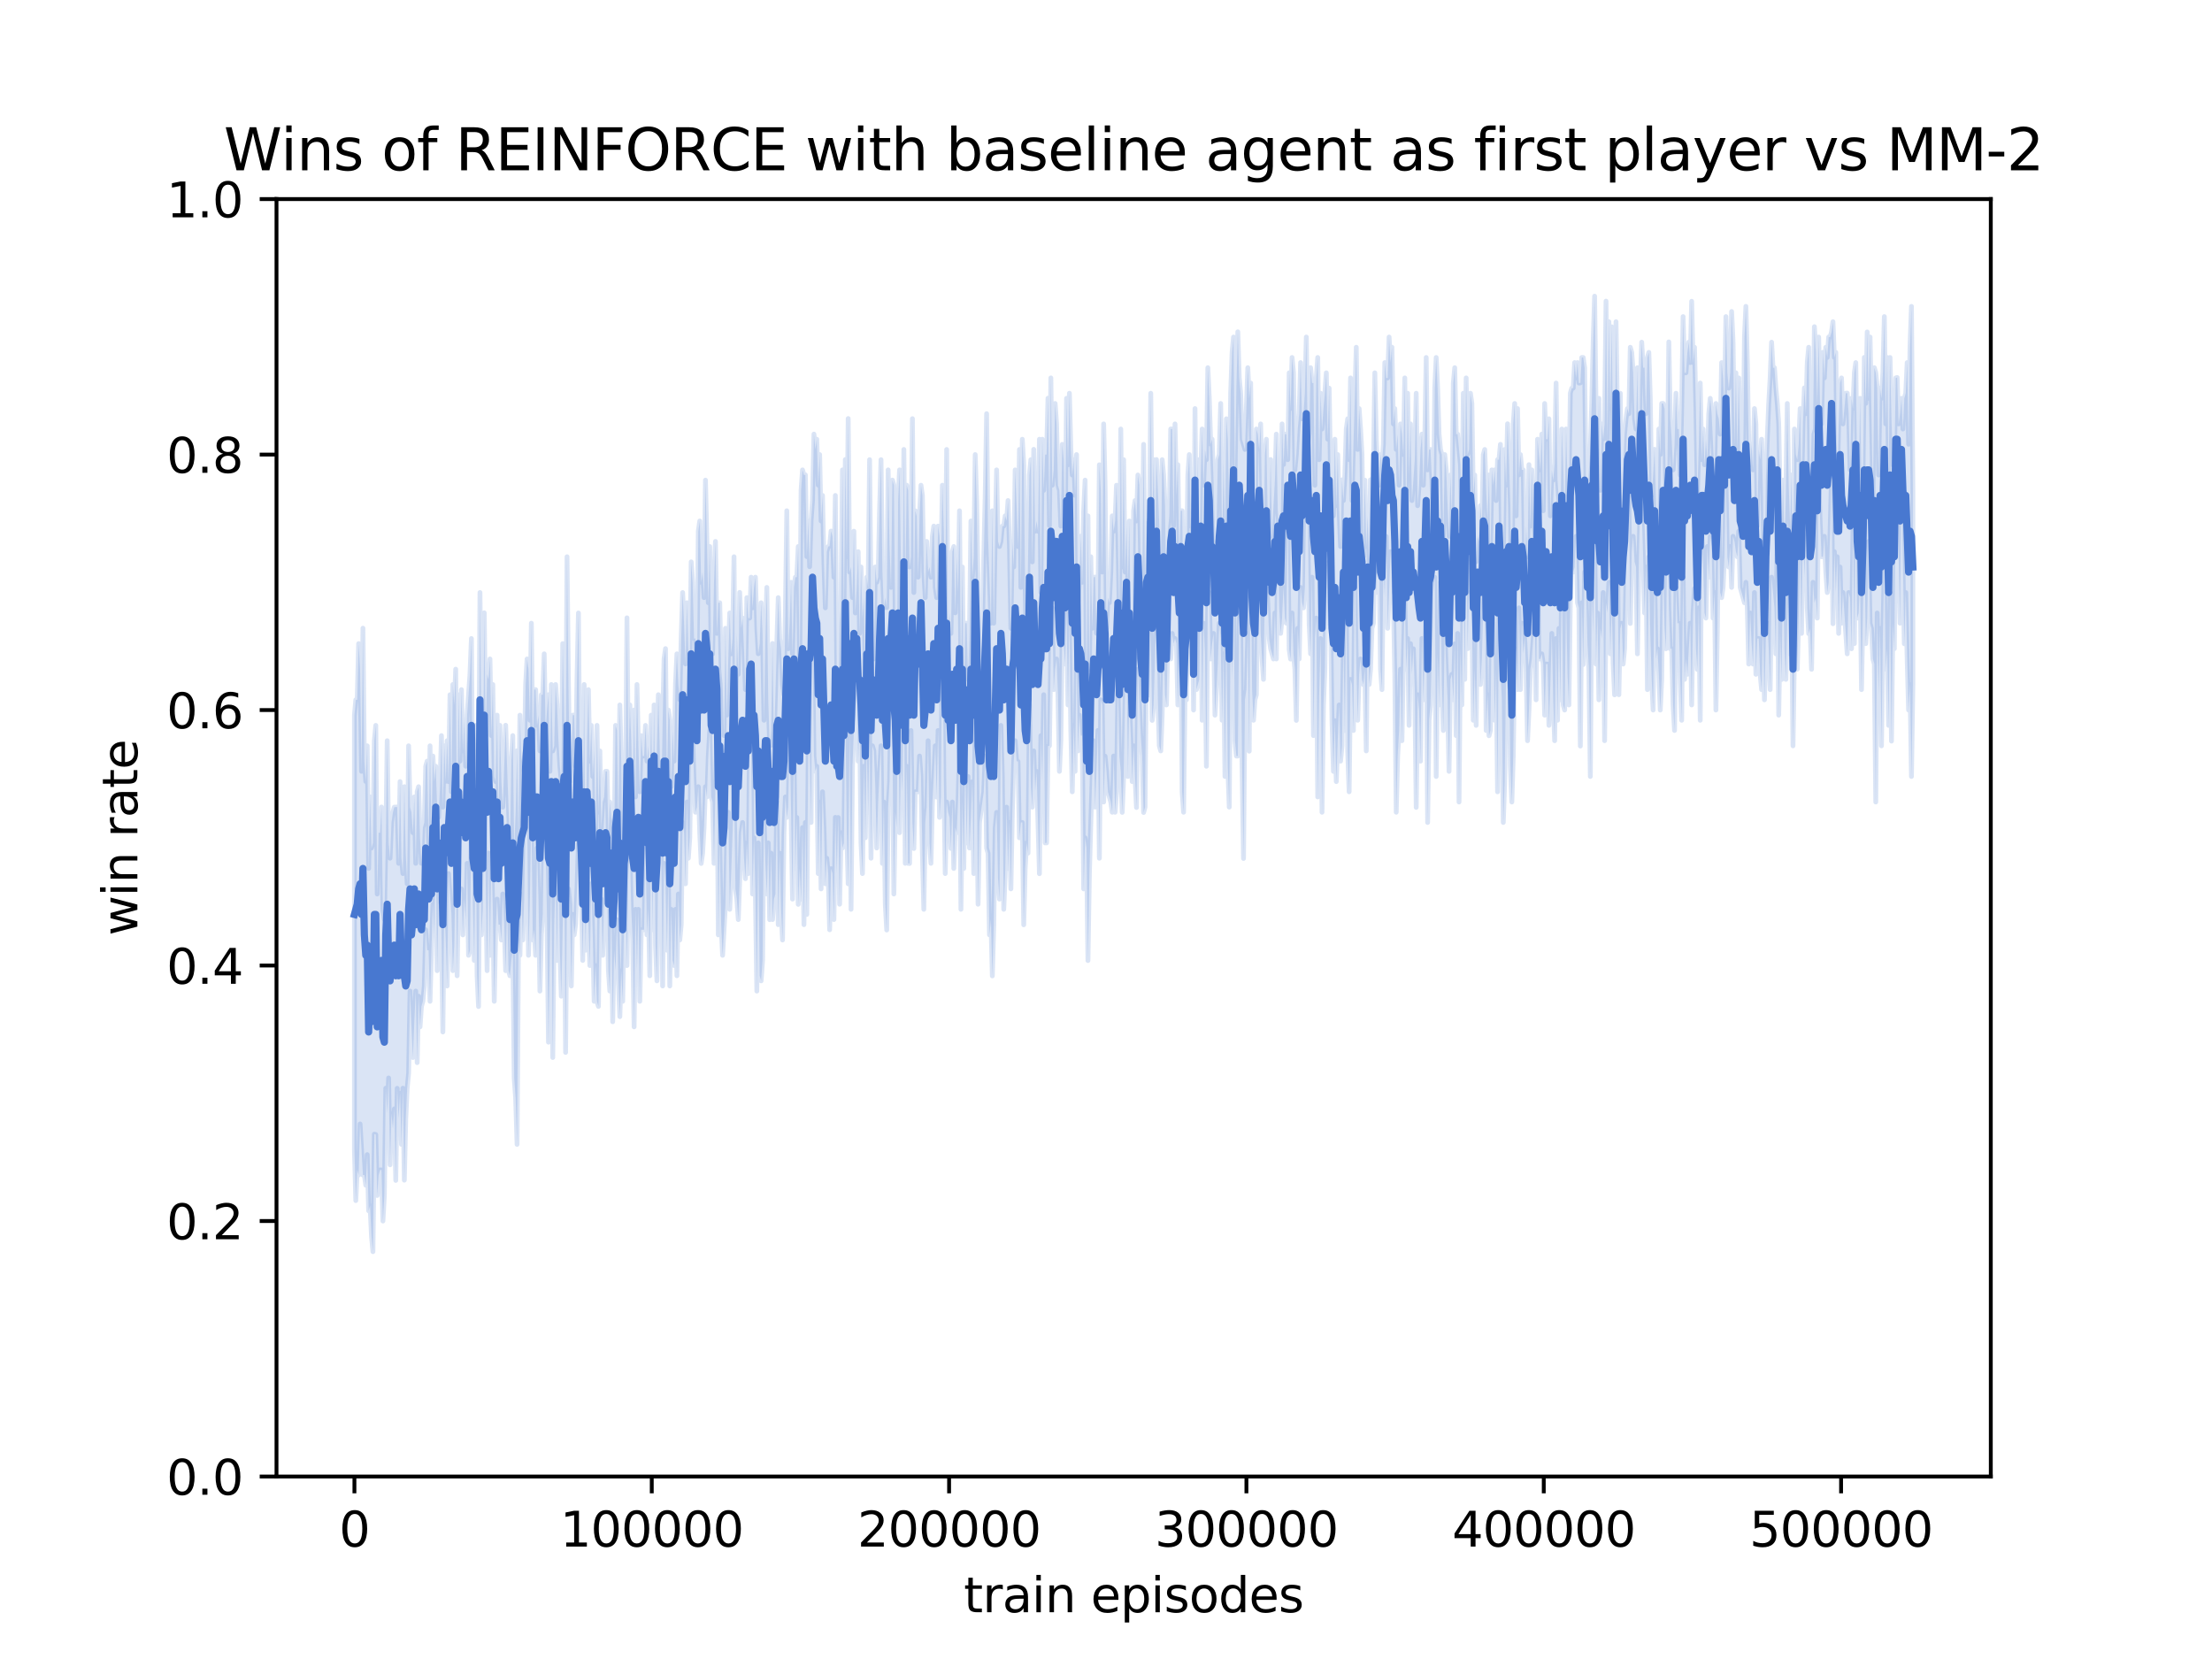 <?xml version="1.0" encoding="utf-8" standalone="no"?>
<!DOCTYPE svg PUBLIC "-//W3C//DTD SVG 1.1//EN"
  "http://www.w3.org/Graphics/SVG/1.1/DTD/svg11.dtd">
<svg xmlns:xlink="http://www.w3.org/1999/xlink" width="460.8pt" height="345.6pt" viewBox="0 0 460.8 345.6" xmlns="http://www.w3.org/2000/svg" version="1.1">
 <defs>
  <style type="text/css">*{stroke-linejoin: round; stroke-linecap: butt}</style>
 </defs>
 <g id="figure_1">
  <g id="patch_1">
   <path d="M 0 345.6 
L 460.8 345.6 
L 460.8 0 
L 0 0 
z
" style="fill: #ffffff"/>
  </g>
  <g id="axes_1">
   <g id="patch_2">
    <path d="M 57.6 307.584 
L 414.72 307.584 
L 414.72 41.472 
L 57.6 41.472 
z
" style="fill: #ffffff"/>
   </g>
   <g id="PolyCollection_1">
    <defs>
     <path id="m72b2f27d95" d="M 73.833 -196.619 
L 73.833 -106.141 
L 74.12 -95.496 
L 74.417 -101.883 
L 74.715 -100.818 
L 75.012 -111.463 
L 75.309 -106.114 
L 75.607 -100.818 
L 75.904 -100.818 
L 76.201 -98.69 
L 76.499 -105.076 
L 76.796 -93.367 
L 77.093 -94.432 
L 77.391 -88.045 
L 77.688 -84.852 
L 77.985 -109.334 
L 78.282 -109.254 
L 78.58 -96.561 
L 78.877 -100.818 
L 79.174 -101.883 
L 79.472 -101.883 
L 79.769 -91.238 
L 80.066 -96.534 
L 80.364 -118.914 
L 80.661 -113.592 
L 80.958 -121.043 
L 81.256 -102.947 
L 81.553 -113.592 
L 81.85 -110.398 
L 82.148 -114.603 
L 82.445 -99.701 
L 82.742 -118.887 
L 83.039 -112.527 
L 83.337 -117.85 
L 83.634 -107.205 
L 83.931 -118.914 
L 84.229 -99.754 
L 84.526 -112.474 
L 84.823 -118.861 
L 85.121 -122.054 
L 85.418 -139.139 
L 85.715 -131.687 
L 86.013 -125.301 
L 86.31 -132.752 
L 86.607 -139.139 
L 86.905 -124.236 
L 87.202 -138.074 
L 87.499 -131.687 
L 87.796 -135.945 
L 88.094 -137.01 
L 88.391 -140.203 
L 88.688 -151.912 
L 88.986 -147.654 
L 89.283 -147.654 
L 89.58 -137.01 
L 89.878 -147.654 
L 90.175 -157.208 
L 90.472 -150.847 
L 90.77 -167.879 
L 91.067 -143.396 
L 91.364 -157.234 
L 91.662 -158.299 
L 91.959 -151.912 
L 92.256 -130.623 
L 92.553 -157.234 
L 92.851 -149.783 
L 93.148 -140.203 
L 93.445 -163.621 
L 93.743 -159.363 
L 94.04 -155.105 
L 94.337 -143.396 
L 94.635 -148.719 
L 94.932 -166.788 
L 95.229 -142.332 
L 95.527 -161.492 
L 95.824 -157.234 
L 96.121 -160.428 
L 96.419 -150.847 
L 96.716 -158.299 
L 97.013 -154.041 
L 97.31 -165.75 
L 97.608 -146.59 
L 97.905 -147.654 
L 98.202 -176.394 
L 98.5 -157.234 
L 98.797 -145.525 
L 99.094 -172.136 
L 99.392 -142.332 
L 99.689 -135.919 
L 99.986 -177.459 
L 100.284 -150.847 
L 100.581 -156.17 
L 100.878 -174.265 
L 101.175 -162.556 
L 101.473 -143.396 
L 101.77 -167.879 
L 102.067 -146.59 
L 102.365 -167.852 
L 102.662 -156.17 
L 102.959 -137.01 
L 103.257 -151.912 
L 103.554 -158.299 
L 103.851 -152.976 
L 104.149 -152.976 
L 104.446 -149.783 
L 104.743 -159.363 
L 105.041 -152.976 
L 105.338 -143.396 
L 105.635 -157.234 
L 105.932 -143.396 
L 106.23 -142.332 
L 106.527 -145.525 
L 106.824 -147.654 
L 107.122 -120.963 
L 107.419 -116.785 
L 107.716 -107.205 
L 108.014 -149.783 
L 108.311 -146.59 
L 108.608 -159.363 
L 108.906 -149.783 
L 109.203 -158.299 
L 109.5 -176.394 
L 109.798 -178.523 
L 110.095 -146.59 
L 110.392 -158.299 
L 110.689 -177.459 
L 110.987 -149.783 
L 111.284 -151.912 
L 111.581 -146.59 
L 111.879 -168.943 
L 112.176 -158.299 
L 112.473 -139.139 
L 112.771 -150.847 
L 113.068 -155.105 
L 113.365 -174.265 
L 113.663 -168.943 
L 113.96 -154.041 
L 114.257 -128.494 
L 114.555 -147.654 
L 114.852 -162.556 
L 115.149 -125.301 
L 115.446 -152.976 
L 115.744 -162.556 
L 116.041 -145.525 
L 116.338 -167.879 
L 116.636 -147.654 
L 116.933 -138.074 
L 117.23 -152.976 
L 117.528 -167.879 
L 117.825 -126.365 
L 118.122 -159.363 
L 118.42 -160.428 
L 118.717 -157.234 
L 119.014 -140.203 
L 119.312 -155.105 
L 119.609 -150.847 
L 119.906 -152.976 
L 120.203 -160.428 
L 120.501 -170.008 
L 120.798 -162.556 
L 121.095 -160.428 
L 121.393 -145.525 
L 121.69 -163.621 
L 121.987 -147.654 
L 122.285 -164.685 
L 122.582 -152.95 
L 122.879 -144.461 
L 123.177 -161.492 
L 123.474 -150.847 
L 123.771 -137.01 
L 124.069 -144.461 
L 124.366 -137.01 
L 124.663 -135.945 
L 124.96 -158.299 
L 125.258 -158.299 
L 125.555 -146.59 
L 125.852 -157.234 
L 126.15 -157.234 
L 126.447 -161.492 
L 126.744 -143.396 
L 127.042 -139.139 
L 127.339 -158.272 
L 127.636 -132.752 
L 127.934 -147.654 
L 128.231 -143.37 
L 128.528 -154.041 
L 128.825 -141.267 
L 129.123 -133.816 
L 129.42 -143.37 
L 129.717 -137.01 
L 130.015 -154.041 
L 130.312 -159.363 
L 130.609 -144.461 
L 130.907 -163.621 
L 131.204 -168.943 
L 131.501 -156.17 
L 131.799 -149.783 
L 132.096 -131.687 
L 132.393 -156.17 
L 132.691 -143.396 
L 132.988 -156.17 
L 133.285 -137.01 
L 133.582 -151.912 
L 133.88 -151.912 
L 134.177 -151.912 
L 134.474 -170.008 
L 134.772 -150.847 
L 135.069 -156.17 
L 135.366 -142.332 
L 135.664 -177.459 
L 135.961 -151.912 
L 136.258 -178.497 
L 136.556 -148.719 
L 136.853 -141.267 
L 137.15 -168.943 
L 137.448 -173.201 
L 137.745 -167.879 
L 138.042 -140.203 
L 138.339 -165.75 
L 138.637 -161.492 
L 138.934 -147.654 
L 139.231 -162.556 
L 139.529 -140.203 
L 139.826 -156.17 
L 140.123 -145.525 
L 140.421 -144.461 
L 140.718 -156.17 
L 141.015 -142.332 
L 141.313 -159.363 
L 141.61 -149.783 
L 141.907 -152.976 
L 142.205 -174.265 
L 142.502 -172.11 
L 142.799 -161.492 
L 143.096 -178.523 
L 143.394 -166.814 
L 143.691 -171.072 
L 143.988 -191.297 
L 144.286 -192.361 
L 144.583 -182.781 
L 144.88 -176.394 
L 145.178 -177.459 
L 145.475 -181.716 
L 145.772 -172.136 
L 146.07 -165.723 
L 146.367 -167.879 
L 146.664 -173.201 
L 146.962 -181.716 
L 147.259 -179.588 
L 147.556 -188.103 
L 147.853 -193.425 
L 148.151 -179.588 
L 148.448 -178.497 
L 148.745 -165.75 
L 149.043 -181.716 
L 149.34 -191.297 
L 149.637 -150.847 
L 149.935 -170.008 
L 150.232 -152.976 
L 150.529 -146.59 
L 150.827 -151.912 
L 151.124 -157.234 
L 151.421 -172.136 
L 151.719 -176.394 
L 152.016 -156.17 
L 152.313 -163.568 
L 152.61 -172.136 
L 152.908 -182.781 
L 153.205 -160.428 
L 153.502 -158.299 
L 153.8 -154.041 
L 154.097 -162.556 
L 154.394 -172.136 
L 154.692 -174.265 
L 154.989 -166.814 
L 155.286 -162.556 
L 155.584 -170.008 
L 155.881 -163.621 
L 156.178 -195.554 
L 156.475 -190.232 
L 156.773 -159.363 
L 157.07 -171.072 
L 157.367 -159.363 
L 157.665 -139.139 
L 157.962 -170.008 
L 158.259 -142.332 
L 158.557 -141.267 
L 158.854 -145.525 
L 159.151 -176.394 
L 159.449 -165.75 
L 159.746 -159.363 
L 160.043 -170.008 
L 160.341 -154.014 
L 160.638 -167.879 
L 160.935 -154.041 
L 161.232 -158.299 
L 161.53 -159.363 
L 161.827 -178.523 
L 162.124 -152.976 
L 162.422 -167.879 
L 162.719 -156.17 
L 163.016 -149.783 
L 163.314 -172.136 
L 163.611 -179.588 
L 163.908 -175.33 
L 164.206 -177.459 
L 164.503 -193.425 
L 164.8 -176.394 
L 165.098 -158.299 
L 165.395 -191.297 
L 165.692 -164.685 
L 165.989 -175.303 
L 166.287 -157.208 
L 166.584 -164.685 
L 166.881 -158.299 
L 167.179 -173.201 
L 167.476 -152.976 
L 167.773 -174.265 
L 168.071 -155.105 
L 168.368 -188.103 
L 168.665 -190.232 
L 168.963 -174.265 
L 169.26 -212.585 
L 169.557 -188.103 
L 169.855 -184.91 
L 170.152 -185.974 
L 170.449 -163.621 
L 170.746 -178.523 
L 171.044 -160.428 
L 171.341 -180.652 
L 171.638 -173.201 
L 171.936 -161.492 
L 172.233 -166.814 
L 172.53 -163.621 
L 172.828 -151.912 
L 173.125 -164.632 
L 173.422 -163.621 
L 173.72 -154.041 
L 174.017 -175.33 
L 174.314 -163.621 
L 174.612 -175.303 
L 174.909 -157.234 
L 175.206 -172.136 
L 175.503 -168.943 
L 175.801 -170.008 
L 176.098 -197.683 
L 176.395 -172.136 
L 176.693 -161.492 
L 176.99 -193.425 
L 177.287 -156.17 
L 177.585 -185.974 
L 177.882 -193.425 
L 178.179 -196.592 
L 178.477 -203.005 
L 178.774 -187.039 
L 179.071 -195.554 
L 179.368 -170.008 
L 179.666 -163.621 
L 179.963 -185.974 
L 180.26 -171.072 
L 180.558 -190.232 
L 180.855 -176.394 
L 181.152 -193.425 
L 181.45 -166.814 
L 181.747 -190.232 
L 182.044 -189.168 
L 182.342 -181.716 
L 182.639 -168.943 
L 182.936 -178.523 
L 183.234 -184.91 
L 183.531 -190.232 
L 183.828 -165.723 
L 184.125 -178.523 
L 184.423 -157.234 
L 184.72 -151.859 
L 185.017 -177.459 
L 185.315 -182.781 
L 185.612 -203.005 
L 185.909 -190.232 
L 186.207 -159.363 
L 186.504 -176.394 
L 186.801 -173.201 
L 187.099 -200.877 
L 187.396 -172.136 
L 187.693 -185.974 
L 187.991 -180.652 
L 188.288 -206.199 
L 188.585 -165.75 
L 188.882 -185.974 
L 189.18 -165.75 
L 189.477 -165.723 
L 189.774 -193.425 
L 190.072 -174.265 
L 190.369 -168.837 
L 190.666 -180.652 
L 190.964 -180.652 
L 191.261 -180.652 
L 191.558 -188.103 
L 191.856 -183.845 
L 192.153 -167.879 
L 192.45 -156.17 
L 192.748 -174.265 
L 193.045 -177.459 
L 193.342 -191.297 
L 193.639 -170.008 
L 193.937 -165.75 
L 194.234 -178.523 
L 194.531 -183.819 
L 194.829 -190.232 
L 195.126 -179.561 
L 195.423 -193.425 
L 195.721 -175.33 
L 196.018 -179.588 
L 196.315 -218.972 
L 196.613 -183.845 
L 196.91 -163.621 
L 197.207 -178.523 
L 197.505 -176.394 
L 197.802 -175.33 
L 198.099 -168.863 
L 198.396 -178.523 
L 198.694 -164.685 
L 198.991 -173.201 
L 199.288 -172.136 
L 199.586 -178.523 
L 199.883 -190.232 
L 200.18 -156.17 
L 200.478 -178.523 
L 200.775 -164.685 
L 201.072 -187.039 
L 201.37 -170.008 
L 201.667 -183.845 
L 201.964 -168.943 
L 202.262 -175.33 
L 202.559 -182.754 
L 202.856 -163.621 
L 203.153 -197.683 
L 203.451 -185.974 
L 203.748 -157.234 
L 204.045 -174.265 
L 204.343 -176.394 
L 204.64 -178.523 
L 204.937 -180.652 
L 205.235 -188.103 
L 205.532 -168.916 
L 205.829 -167.852 
L 206.127 -150.847 
L 206.424 -154.041 
L 206.721 -142.305 
L 207.018 -152.976 
L 207.316 -173.174 
L 207.613 -176.368 
L 207.91 -162.556 
L 208.208 -158.299 
L 208.505 -194.49 
L 208.802 -183.845 
L 209.1 -156.17 
L 209.397 -163.621 
L 209.694 -177.459 
L 209.992 -164.685 
L 210.289 -174.265 
L 210.586 -160.428 
L 210.884 -176.394 
L 211.181 -187.039 
L 211.478 -191.297 
L 211.775 -187.039 
L 212.073 -186.959 
L 212.37 -171.072 
L 212.667 -174.265 
L 212.965 -174.265 
L 213.262 -152.95 
L 213.559 -164.685 
L 213.857 -170.008 
L 214.154 -167.879 
L 214.451 -198.748 
L 214.749 -181.716 
L 215.046 -177.459 
L 215.343 -189.168 
L 215.641 -180.652 
L 215.938 -184.91 
L 216.235 -174.265 
L 216.532 -163.594 
L 216.83 -192.334 
L 217.127 -182.648 
L 217.424 -200.877 
L 217.722 -170.008 
L 218.019 -170.008 
L 218.316 -190.179 
L 218.614 -190.232 
L 218.911 -210.457 
L 219.208 -218.946 
L 219.506 -201.941 
L 219.803 -206.199 
L 220.1 -208.328 
L 220.398 -200.877 
L 220.695 -184.91 
L 220.992 -191.297 
L 221.289 -214.714 
L 221.587 -211.521 
L 221.884 -207.263 
L 222.181 -217.908 
L 222.479 -198.748 
L 222.776 -216.843 
L 223.073 -193.425 
L 223.371 -180.652 
L 223.668 -194.49 
L 223.965 -184.91 
L 224.263 -209.392 
L 224.56 -189.168 
L 224.857 -196.619 
L 225.155 -192.361 
L 225.452 -192.361 
L 225.749 -160.428 
L 226.046 -171.072 
L 226.344 -168.916 
L 226.641 -145.499 
L 226.938 -163.621 
L 227.236 -174.265 
L 227.533 -183.845 
L 227.83 -191.297 
L 228.128 -177.459 
L 228.425 -184.91 
L 228.722 -193.425 
L 229.02 -166.814 
L 229.317 -199.812 
L 229.614 -198.748 
L 229.911 -178.523 
L 230.209 -188.077 
L 230.506 -184.91 
L 230.803 -180.652 
L 231.101 -179.588 
L 231.398 -178.523 
L 231.695 -176.394 
L 231.993 -188.103 
L 232.29 -176.394 
L 232.587 -180.652 
L 232.885 -203.005 
L 233.182 -188.103 
L 233.479 -184.91 
L 233.777 -176.368 
L 234.074 -183.845 
L 234.371 -199.812 
L 234.668 -210.457 
L 234.966 -183.845 
L 235.263 -199.812 
L 235.56 -192.361 
L 235.858 -182.781 
L 236.155 -190.232 
L 236.452 -183.845 
L 236.75 -177.379 
L 237.047 -206.199 
L 237.344 -199.759 
L 237.642 -192.361 
L 237.939 -188.103 
L 238.236 -176.341 
L 238.534 -177.459 
L 238.831 -211.521 
L 239.128 -213.65 
L 239.425 -200.797 
L 239.723 -213.623 
L 240.02 -195.528 
L 240.317 -198.721 
L 240.615 -208.328 
L 240.912 -218.972 
L 241.209 -199.812 
L 241.507 -190.232 
L 241.804 -189.168 
L 242.101 -196.619 
L 242.399 -213.65 
L 242.696 -200.877 
L 242.993 -198.748 
L 243.291 -211.521 
L 243.588 -212.585 
L 243.885 -208.328 
L 244.182 -213.65 
L 244.48 -211.521 
L 244.777 -212.585 
L 245.074 -211.521 
L 245.372 -198.748 
L 245.669 -207.263 
L 245.966 -220.037 
L 246.264 -180.652 
L 246.561 -176.394 
L 246.858 -200.877 
L 247.156 -199.812 
L 247.453 -214.714 
L 247.75 -218.972 
L 248.048 -212.585 
L 248.345 -223.23 
L 248.642 -197.683 
L 248.939 -228.552 
L 249.237 -201.941 
L 249.534 -203.005 
L 249.831 -204.07 
L 250.129 -226.423 
L 250.426 -195.554 
L 250.723 -215.779 
L 251.021 -209.392 
L 251.318 -185.974 
L 251.615 -222.166 
L 251.913 -222.166 
L 252.21 -208.328 
L 252.507 -211.521 
L 252.805 -213.65 
L 253.102 -196.619 
L 253.399 -201.941 
L 253.696 -207.263 
L 253.994 -215.779 
L 254.291 -212.585 
L 254.588 -195.554 
L 254.886 -209.392 
L 255.183 -183.845 
L 255.48 -214.714 
L 255.778 -185.974 
L 256.075 -177.459 
L 256.372 -215.779 
L 256.67 -204.07 
L 256.967 -223.23 
L 257.264 -191.297 
L 257.561 -188.103 
L 257.859 -188.103 
L 258.156 -217.881 
L 258.453 -214.714 
L 258.751 -185.974 
L 259.048 -166.761 
L 259.345 -199.785 
L 259.643 -201.941 
L 259.94 -213.65 
L 260.237 -189.114 
L 260.535 -236.003 
L 260.832 -201.941 
L 261.129 -195.554 
L 261.427 -199.812 
L 261.724 -200.877 
L 262.021 -223.23 
L 262.318 -233.848 
L 262.616 -213.65 
L 262.913 -208.328 
L 263.21 -204.07 
L 263.508 -223.23 
L 263.805 -225.359 
L 264.102 -220.037 
L 264.4 -212.585 
L 264.697 -210.457 
L 264.994 -209.392 
L 265.292 -208.328 
L 265.589 -217.908 
L 265.886 -208.328 
L 266.184 -232.81 
L 266.481 -218.972 
L 266.778 -213.65 
L 267.075 -216.843 
L 267.373 -223.23 
L 267.67 -216.843 
L 267.967 -215.779 
L 268.265 -238.132 
L 268.562 -210.297 
L 268.859 -208.301 
L 269.157 -217.908 
L 269.454 -209.392 
L 269.751 -206.199 
L 270.049 -195.528 
L 270.346 -214.714 
L 270.643 -208.328 
L 270.941 -223.23 
L 271.238 -220.037 
L 271.535 -218.972 
L 271.832 -223.23 
L 272.13 -244.519 
L 272.427 -237.068 
L 272.724 -215.726 
L 273.022 -209.392 
L 273.319 -225.359 
L 273.616 -192.361 
L 273.914 -212.585 
L 274.211 -216.843 
L 274.508 -179.588 
L 274.806 -200.877 
L 275.103 -212.585 
L 275.4 -176.394 
L 275.698 -198.748 
L 275.995 -206.199 
L 276.292 -227.488 
L 276.589 -215.779 
L 276.887 -228.552 
L 277.184 -217.908 
L 277.481 -195.554 
L 277.779 -184.91 
L 278.076 -195.474 
L 278.373 -182.781 
L 278.671 -191.297 
L 278.968 -198.748 
L 279.265 -187.039 
L 279.563 -190.232 
L 279.86 -211.521 
L 280.157 -193.425 
L 280.454 -220.037 
L 280.752 -189.168 
L 281.049 -180.652 
L 281.346 -204.07 
L 281.644 -202.979 
L 281.941 -193.425 
L 282.238 -227.488 
L 282.536 -207.263 
L 282.833 -195.554 
L 283.13 -205.134 
L 283.428 -208.328 
L 283.725 -204.017 
L 284.022 -202.979 
L 284.32 -206.199 
L 284.617 -189.168 
L 284.914 -216.843 
L 285.211 -203.005 
L 285.509 -206.199 
L 285.806 -214.714 
L 286.103 -215.779 
L 286.401 -229.617 
L 286.698 -222.166 
L 286.995 -232.81 
L 287.293 -229.617 
L 287.59 -206.199 
L 287.887 -201.941 
L 288.185 -227.488 
L 288.482 -221.101 
L 288.779 -233.848 
L 289.077 -214.714 
L 289.374 -222.166 
L 289.671 -230.681 
L 289.968 -222.166 
L 290.266 -221.101 
L 290.563 -205.134 
L 290.86 -176.394 
L 291.158 -188.103 
L 291.455 -193.425 
L 291.752 -206.199 
L 292.05 -191.297 
L 292.347 -208.328 
L 292.644 -221.101 
L 292.942 -206.119 
L 293.239 -212.585 
L 293.536 -194.49 
L 293.834 -211.521 
L 294.131 -205.134 
L 294.428 -210.457 
L 294.725 -201.941 
L 295.023 -177.405 
L 295.32 -200.877 
L 295.617 -197.683 
L 295.915 -187.039 
L 296.212 -212.585 
L 296.509 -199.812 
L 296.807 -209.392 
L 297.104 -220.037 
L 297.401 -174.265 
L 297.699 -195.554 
L 297.996 -198.694 
L 298.293 -209.392 
L 298.591 -222.166 
L 298.888 -225.359 
L 299.185 -183.845 
L 299.482 -209.392 
L 299.78 -198.748 
L 300.077 -224.294 
L 300.374 -203.005 
L 300.672 -193.425 
L 300.969 -214.714 
L 301.266 -206.199 
L 301.564 -199.812 
L 301.861 -184.91 
L 302.158 -204.07 
L 302.456 -205.134 
L 302.753 -199.812 
L 303.05 -211.468 
L 303.348 -192.361 
L 303.645 -213.65 
L 303.942 -178.523 
L 304.239 -210.457 
L 304.537 -198.748 
L 304.834 -228.552 
L 305.131 -204.07 
L 305.429 -233.874 
L 305.726 -210.457 
L 306.023 -222.166 
L 306.321 -221.101 
L 306.618 -216.843 
L 306.915 -195.554 
L 307.213 -206.199 
L 307.51 -194.49 
L 307.807 -218.972 
L 308.104 -214.714 
L 308.402 -203.005 
L 308.699 -208.328 
L 308.996 -218.972 
L 309.294 -223.23 
L 309.591 -193.425 
L 309.888 -200.877 
L 310.186 -192.334 
L 310.483 -193.425 
L 310.78 -218.972 
L 311.078 -215.779 
L 311.375 -195.554 
L 311.672 -206.199 
L 311.97 -180.652 
L 312.267 -221.101 
L 312.564 -206.199 
L 312.861 -199.812 
L 313.159 -174.265 
L 313.456 -182.781 
L 313.753 -206.199 
L 314.051 -201.941 
L 314.348 -207.263 
L 314.645 -185.974 
L 314.943 -178.523 
L 315.24 -188.103 
L 315.537 -208.328 
L 315.835 -210.457 
L 316.132 -201.941 
L 316.429 -218.972 
L 316.727 -201.941 
L 317.024 -215.779 
L 317.321 -209.366 
L 317.618 -212.585 
L 317.916 -206.199 
L 318.213 -191.297 
L 318.51 -197.683 
L 318.808 -206.199 
L 319.105 -208.328 
L 319.402 -212.585 
L 319.7 -216.843 
L 319.997 -199.812 
L 320.294 -229.617 
L 320.592 -208.328 
L 320.889 -208.328 
L 321.186 -209.392 
L 321.484 -207.263 
L 321.781 -196.619 
L 322.078 -207.263 
L 322.375 -207.263 
L 322.673 -194.49 
L 322.97 -203.005 
L 323.267 -213.65 
L 323.565 -199.759 
L 323.862 -191.297 
L 324.159 -212.585 
L 324.457 -195.554 
L 324.754 -214.688 
L 325.051 -199.812 
L 325.349 -226.423 
L 325.646 -198.748 
L 325.943 -197.683 
L 326.241 -220.037 
L 326.538 -205.134 
L 326.835 -198.748 
L 327.132 -221.074 
L 327.43 -230.654 
L 327.727 -226.423 
L 328.024 -227.488 
L 328.322 -233.874 
L 328.619 -220.037 
L 328.916 -218.946 
L 329.214 -190.179 
L 329.511 -220.037 
L 329.808 -207.157 
L 330.106 -226.423 
L 330.403 -222.166 
L 330.7 -211.521 
L 330.998 -206.199 
L 331.295 -183.845 
L 331.592 -222.166 
L 331.889 -213.65 
L 332.187 -236.003 
L 332.484 -207.263 
L 332.781 -217.908 
L 333.079 -199.812 
L 333.376 -214.714 
L 333.673 -212.585 
L 333.971 -222.166 
L 334.268 -191.297 
L 334.565 -220.037 
L 334.863 -217.908 
L 335.16 -224.294 
L 335.457 -209.392 
L 335.754 -218.972 
L 336.052 -207.263 
L 336.349 -200.85 
L 336.646 -247.712 
L 336.944 -230.681 
L 337.241 -200.877 
L 337.538 -214.635 
L 337.836 -215.779 
L 338.133 -207.263 
L 338.43 -210.457 
L 338.728 -225.359 
L 339.025 -239.197 
L 339.322 -242.363 
L 339.62 -215.726 
L 339.917 -230.681 
L 340.214 -233.874 
L 340.511 -228.552 
L 340.809 -227.488 
L 341.106 -209.392 
L 341.403 -228.526 
L 341.701 -242.39 
L 341.998 -239.197 
L 342.295 -229.617 
L 342.593 -217.908 
L 342.89 -227.488 
L 343.187 -201.941 
L 343.485 -229.617 
L 343.782 -213.65 
L 344.079 -204.07 
L 344.377 -197.683 
L 344.674 -227.488 
L 344.971 -208.328 
L 345.268 -210.457 
L 345.566 -205.134 
L 345.863 -197.683 
L 346.16 -204.07 
L 346.458 -228.552 
L 346.755 -214.714 
L 347.052 -210.457 
L 347.35 -236.003 
L 347.647 -218.972 
L 347.944 -210.457 
L 348.242 -210.457 
L 348.539 -198.748 
L 348.836 -193.425 
L 349.134 -223.23 
L 349.431 -215.779 
L 349.728 -215.779 
L 350.025 -204.07 
L 350.323 -195.554 
L 350.62 -225.359 
L 350.917 -204.07 
L 351.215 -208.328 
L 351.512 -205.134 
L 351.809 -210.457 
L 352.107 -215.779 
L 352.404 -198.748 
L 352.701 -217.908 
L 352.999 -223.017 
L 353.296 -210.457 
L 353.593 -206.146 
L 353.891 -218.972 
L 354.188 -195.554 
L 354.485 -234.939 
L 354.782 -228.552 
L 355.08 -217.908 
L 355.377 -216.843 
L 355.674 -231.746 
L 355.972 -225.359 
L 356.269 -233.874 
L 356.566 -231.746 
L 356.864 -216.843 
L 357.161 -222.166 
L 357.458 -197.683 
L 357.756 -214.714 
L 358.053 -241.326 
L 358.35 -222.166 
L 358.647 -221.101 
L 358.945 -223.23 
L 359.242 -229.617 
L 359.539 -245.583 
L 359.837 -229.617 
L 360.134 -227.488 
L 360.431 -231.746 
L 360.729 -223.23 
L 361.026 -233.874 
L 361.323 -232.81 
L 361.621 -230.681 
L 361.918 -229.617 
L 362.215 -234.939 
L 362.513 -223.23 
L 362.81 -222.166 
L 363.107 -221.101 
L 363.404 -220.037 
L 363.702 -224.294 
L 363.999 -218.972 
L 364.296 -207.263 
L 364.594 -217.908 
L 364.891 -211.521 
L 365.188 -207.263 
L 365.486 -222.166 
L 365.783 -205.134 
L 366.08 -212.585 
L 366.378 -212.585 
L 366.675 -205.134 
L 366.972 -201.941 
L 367.27 -214.714 
L 367.567 -199.812 
L 367.864 -212.585 
L 368.161 -215.779 
L 368.459 -210.457 
L 368.756 -201.941 
L 369.053 -225.359 
L 369.351 -222.166 
L 369.648 -218.972 
L 369.945 -209.392 
L 370.243 -236.003 
L 370.54 -196.619 
L 370.837 -213.65 
L 371.135 -204.043 
L 371.432 -226.423 
L 371.729 -210.457 
L 372.027 -204.07 
L 372.324 -215.779 
L 372.621 -222.166 
L 372.918 -209.366 
L 373.216 -217.908 
L 373.513 -190.232 
L 373.81 -209.232 
L 374.108 -227.488 
L 374.405 -206.199 
L 374.702 -216.843 
L 375 -230.681 
L 375.297 -213.65 
L 375.594 -236.003 
L 375.892 -225.359 
L 376.189 -233.874 
L 376.486 -218.972 
L 376.784 -213.597 
L 377.081 -214.714 
L 377.378 -206.172 
L 377.675 -224.294 
L 377.973 -219.983 
L 378.27 -221.074 
L 378.567 -216.843 
L 378.865 -245.583 
L 379.162 -237.068 
L 379.459 -229.617 
L 379.757 -229.617 
L 380.054 -233.874 
L 380.351 -226.423 
L 380.649 -222.166 
L 380.946 -224.294 
L 381.243 -234.939 
L 381.541 -246.648 
L 381.838 -215.672 
L 382.135 -230.681 
L 382.432 -222.166 
L 382.73 -229.617 
L 383.027 -213.65 
L 383.324 -227.488 
L 383.622 -215.779 
L 383.919 -222.166 
L 384.216 -217.908 
L 384.514 -213.65 
L 384.811 -209.392 
L 385.108 -222.166 
L 385.406 -221.101 
L 385.703 -210.457 
L 386 -234.939 
L 386.297 -211.521 
L 386.595 -236.003 
L 386.892 -216.843 
L 387.189 -217.908 
L 387.487 -224.294 
L 387.784 -201.941 
L 388.081 -217.908 
L 388.379 -232.81 
L 388.676 -211.521 
L 388.973 -216.843 
L 389.271 -232.81 
L 389.568 -215.779 
L 389.865 -214.688 
L 390.163 -208.328 
L 390.46 -207.263 
L 390.757 -178.523 
L 391.054 -217.908 
L 391.352 -200.877 
L 391.649 -214.714 
L 391.946 -190.232 
L 392.244 -213.65 
L 392.541 -228.552 
L 392.838 -206.199 
L 393.136 -210.457 
L 393.433 -194.49 
L 393.73 -222.139 
L 394.028 -191.217 
L 394.325 -215.752 
L 394.622 -210.457 
L 394.92 -241.326 
L 395.217 -239.197 
L 395.514 -229.617 
L 395.811 -215.779 
L 396.109 -244.492 
L 396.406 -228.526 
L 396.703 -211.494 
L 397.001 -222.166 
L 397.298 -208.328 
L 397.595 -197.683 
L 397.893 -202.979 
L 398.19 -183.845 
L 398.487 -203.005 
L 398.487 -243.454 
L 398.487 -243.454 
L 398.19 -281.775 
L 397.893 -273.259 
L 397.595 -253.061 
L 397.298 -270.066 
L 397.001 -263.679 
L 396.703 -262.615 
L 396.406 -256.228 
L 396.109 -262.615 
L 395.811 -259.421 
L 395.514 -257.292 
L 395.217 -266.952 
L 394.92 -266.872 
L 394.622 -248.777 
L 394.325 -248.777 
L 394.028 -258.357 
L 393.73 -271.13 
L 393.433 -245.637 
L 393.136 -271.13 
L 392.838 -257.292 
L 392.541 -279.646 
L 392.244 -267.937 
L 391.946 -262.615 
L 391.649 -264.743 
L 391.352 -246.648 
L 391.054 -264.743 
L 390.757 -267.937 
L 390.46 -269.001 
L 390.163 -241.326 
L 389.865 -259.421 
L 389.568 -275.388 
L 389.271 -262.615 
L 388.973 -276.452 
L 388.676 -261.577 
L 388.379 -271.157 
L 388.081 -245.583 
L 387.784 -244.519 
L 387.487 -262.615 
L 387.189 -242.39 
L 386.892 -246.648 
L 386.595 -270.066 
L 386.297 -267.937 
L 386 -260.486 
L 385.703 -262.615 
L 385.406 -247.712 
L 385.108 -259.448 
L 384.811 -263.706 
L 384.514 -263.679 
L 384.216 -260.486 
L 383.919 -257.292 
L 383.622 -266.872 
L 383.324 -265.808 
L 383.027 -257.292 
L 382.73 -243.454 
L 382.432 -272.195 
L 382.135 -271.13 
L 381.838 -278.581 
L 381.541 -276.452 
L 381.243 -275.388 
L 380.946 -275.388 
L 380.649 -271.13 
L 380.351 -273.259 
L 380.054 -266.872 
L 379.757 -272.195 
L 379.459 -257.292 
L 379.162 -260.486 
L 378.865 -275.388 
L 378.567 -261.55 
L 378.27 -272.195 
L 377.973 -277.543 
L 377.675 -256.228 
L 377.378 -255.19 
L 377.081 -240.261 
L 376.784 -273.259 
L 376.486 -270.066 
L 376.189 -259.421 
L 375.892 -264.797 
L 375.594 -257.292 
L 375.297 -242.39 
L 375 -260.486 
L 374.702 -253.034 
L 374.405 -249.841 
L 374.108 -250.906 
L 373.81 -256.228 
L 373.513 -217.908 
L 373.216 -246.648 
L 372.918 -236.003 
L 372.621 -244.519 
L 372.324 -261.55 
L 372.027 -242.39 
L 371.729 -231.746 
L 371.432 -245.583 
L 371.135 -232.81 
L 370.837 -241.352 
L 370.54 -257.292 
L 370.243 -261.55 
L 369.945 -264.743 
L 369.648 -269.001 
L 369.351 -269.001 
L 369.053 -274.323 
L 368.756 -266.872 
L 368.459 -261.55 
L 368.161 -254.259 
L 367.864 -245.583 
L 367.567 -221.128 
L 367.27 -242.39 
L 366.972 -254.099 
L 366.675 -249.841 
L 366.378 -251.97 
L 366.08 -236.003 
L 365.783 -257.292 
L 365.486 -260.486 
L 365.188 -247.712 
L 364.891 -253.061 
L 364.594 -248.777 
L 364.296 -253.034 
L 363.999 -270.066 
L 363.702 -281.775 
L 363.404 -275.388 
L 363.107 -246.648 
L 362.81 -249.868 
L 362.513 -250.906 
L 362.215 -266.872 
L 361.918 -251.97 
L 361.621 -267.937 
L 361.323 -253.034 
L 361.026 -274.35 
L 360.729 -280.71 
L 360.431 -267.937 
L 360.134 -264.743 
L 359.837 -267.937 
L 359.539 -279.646 
L 359.242 -260.486 
L 358.945 -266.899 
L 358.647 -270.066 
L 358.35 -255.163 
L 358.053 -258.357 
L 357.756 -259.421 
L 357.458 -261.55 
L 357.161 -246.648 
L 356.864 -253.034 
L 356.566 -259.421 
L 356.269 -262.615 
L 355.972 -259.421 
L 355.674 -249.841 
L 355.377 -254.099 
L 355.08 -248.777 
L 354.782 -256.228 
L 354.485 -249.841 
L 354.188 -265.808 
L 353.891 -253.034 
L 353.593 -242.39 
L 353.296 -260.486 
L 352.999 -273.259 
L 352.701 -270.066 
L 352.404 -282.839 
L 352.107 -270.066 
L 351.809 -274.323 
L 351.512 -272.195 
L 351.215 -267.937 
L 350.917 -267.937 
L 350.62 -279.646 
L 350.323 -260.486 
L 350.025 -246.648 
L 349.728 -256.228 
L 349.431 -256.228 
L 349.134 -263.679 
L 348.836 -253.034 
L 348.539 -247.712 
L 348.242 -254.099 
L 347.944 -258.357 
L 347.647 -274.377 
L 347.35 -247.712 
L 347.052 -242.39 
L 346.755 -260.486 
L 346.458 -261.55 
L 346.16 -261.55 
L 345.863 -250.906 
L 345.566 -256.228 
L 345.268 -231.746 
L 344.971 -241.326 
L 344.674 -251.997 
L 344.377 -246.648 
L 344.079 -242.39 
L 343.782 -262.615 
L 343.485 -272.195 
L 343.187 -271.13 
L 342.89 -259.421 
L 342.593 -269.028 
L 342.295 -269.001 
L 341.998 -274.323 
L 341.701 -265.808 
L 341.403 -246.648 
L 341.106 -269.001 
L 340.809 -256.228 
L 340.511 -258.357 
L 340.214 -267.937 
L 339.917 -272.195 
L 339.62 -273.259 
L 339.322 -259.421 
L 339.025 -260.486 
L 338.728 -258.357 
L 338.43 -255.163 
L 338.133 -248.803 
L 337.836 -232.81 
L 337.538 -263.679 
L 337.241 -257.292 
L 336.944 -259.421 
L 336.646 -278.581 
L 336.349 -240.261 
L 336.052 -251.97 
L 335.754 -277.517 
L 335.457 -260.486 
L 335.16 -278.581 
L 334.863 -254.099 
L 334.565 -282.866 
L 334.268 -257.292 
L 333.971 -254.099 
L 333.673 -257.292 
L 333.376 -243.454 
L 333.079 -262.615 
L 332.781 -245.583 
L 332.484 -260.565 
L 332.187 -283.903 
L 331.889 -274.323 
L 331.592 -261.577 
L 331.295 -251.97 
L 330.998 -247.712 
L 330.7 -240.261 
L 330.403 -243.454 
L 330.106 -269.001 
L 329.808 -271.13 
L 329.511 -271.13 
L 329.214 -265.834 
L 328.916 -265.808 
L 328.619 -270.066 
L 328.322 -266.872 
L 328.024 -270.066 
L 327.727 -264.743 
L 327.43 -264.743 
L 327.132 -263.706 
L 326.835 -243.454 
L 326.538 -245.583 
L 326.241 -256.228 
L 325.943 -238.132 
L 325.646 -248.777 
L 325.349 -256.228 
L 325.051 -236.003 
L 324.754 -241.326 
L 324.457 -245.583 
L 324.159 -265.808 
L 323.862 -249.016 
L 323.565 -245.583 
L 323.267 -247.712 
L 322.97 -238.132 
L 322.673 -258.357 
L 322.375 -254.099 
L 322.078 -254.099 
L 321.781 -261.55 
L 321.484 -239.197 
L 321.186 -255.163 
L 320.889 -247.712 
L 320.592 -250.906 
L 320.294 -254.099 
L 319.997 -228.552 
L 319.7 -233.874 
L 319.402 -239.197 
L 319.105 -247.712 
L 318.808 -236.003 
L 318.51 -248.803 
L 318.213 -229.617 
L 317.916 -236.003 
L 317.618 -227.488 
L 317.321 -247.712 
L 317.024 -247.712 
L 316.727 -250.906 
L 316.429 -246.674 
L 316.132 -260.486 
L 315.835 -238.132 
L 315.537 -261.55 
L 315.24 -257.292 
L 314.943 -214.714 
L 314.645 -240.261 
L 314.348 -249.841 
L 314.051 -257.319 
L 313.753 -244.519 
L 313.456 -251.97 
L 313.159 -228.632 
L 312.861 -224.294 
L 312.564 -253.034 
L 312.267 -249.841 
L 311.97 -249.841 
L 311.672 -241.326 
L 311.375 -247.712 
L 311.078 -244.519 
L 310.78 -247.712 
L 310.483 -229.617 
L 310.186 -246.648 
L 309.888 -237.094 
L 309.591 -243.454 
L 309.294 -251.97 
L 308.996 -250.906 
L 308.699 -236.003 
L 308.402 -240.261 
L 308.104 -232.81 
L 307.807 -233.874 
L 307.51 -228.579 
L 307.213 -246.648 
L 306.915 -242.39 
L 306.618 -261.55 
L 306.321 -263.679 
L 306.023 -251.97 
L 305.726 -250.906 
L 305.429 -266.872 
L 305.131 -243.454 
L 304.834 -263.679 
L 304.537 -234.939 
L 304.239 -248.777 
L 303.942 -251.97 
L 303.645 -255.163 
L 303.348 -255.163 
L 303.05 -269.001 
L 302.753 -265.808 
L 302.456 -237.094 
L 302.158 -246.648 
L 301.861 -233.874 
L 301.564 -240.288 
L 301.266 -247.739 
L 300.969 -250.906 
L 300.672 -233.874 
L 300.374 -250.906 
L 300.077 -251.97 
L 299.78 -255.163 
L 299.482 -264.743 
L 299.185 -271.13 
L 298.888 -264.743 
L 298.591 -234.939 
L 298.293 -245.583 
L 297.996 -251.97 
L 297.699 -251.97 
L 297.401 -247.712 
L 297.104 -271.13 
L 296.807 -254.099 
L 296.509 -244.519 
L 296.212 -255.163 
L 295.915 -251.97 
L 295.617 -244.546 
L 295.32 -240.261 
L 295.023 -263.679 
L 294.725 -249.841 
L 294.428 -245.583 
L 294.131 -241.326 
L 293.834 -257.292 
L 293.536 -246.648 
L 293.239 -263.679 
L 292.942 -233.874 
L 292.644 -266.872 
L 292.347 -250.906 
L 292.05 -255.163 
L 291.752 -257.292 
L 291.455 -244.519 
L 291.158 -255.163 
L 290.86 -251.97 
L 290.563 -260.486 
L 290.266 -257.292 
L 289.968 -273.259 
L 289.671 -270.066 
L 289.374 -275.388 
L 289.077 -266.872 
L 288.779 -266.872 
L 288.482 -270.066 
L 288.185 -253.034 
L 287.887 -248.777 
L 287.59 -250.906 
L 287.293 -244.519 
L 286.995 -246.648 
L 286.698 -254.126 
L 286.401 -267.937 
L 286.103 -247.712 
L 285.806 -230.681 
L 285.509 -245.663 
L 285.211 -228.605 
L 284.914 -238.132 
L 284.617 -231.746 
L 284.32 -245.583 
L 284.022 -229.617 
L 283.725 -250.906 
L 283.428 -256.228 
L 283.13 -260.486 
L 282.833 -251.97 
L 282.536 -273.259 
L 282.238 -262.615 
L 281.941 -253.034 
L 281.644 -241.326 
L 281.346 -266.872 
L 281.049 -249.841 
L 280.752 -258.357 
L 280.454 -256.228 
L 280.157 -246.648 
L 279.86 -241.326 
L 279.563 -245.637 
L 279.265 -231.746 
L 278.968 -239.197 
L 278.671 -250.906 
L 278.373 -240.261 
L 278.076 -254.099 
L 277.779 -238.132 
L 277.481 -240.261 
L 277.184 -246.648 
L 276.887 -264.743 
L 276.589 -254.099 
L 276.292 -267.937 
L 275.995 -263.679 
L 275.698 -260.512 
L 275.4 -256.228 
L 275.103 -263.679 
L 274.806 -249.841 
L 274.508 -271.13 
L 274.211 -266.872 
L 273.914 -244.519 
L 273.616 -265.808 
L 273.319 -265.808 
L 273.022 -269.001 
L 272.724 -255.163 
L 272.427 -253.034 
L 272.13 -275.388 
L 271.832 -263.759 
L 271.535 -259.421 
L 271.238 -258.357 
L 270.941 -270.066 
L 270.643 -259.421 
L 270.346 -256.228 
L 270.049 -250.906 
L 269.751 -247.712 
L 269.454 -267.937 
L 269.157 -271.13 
L 268.859 -260.486 
L 268.562 -267.937 
L 268.265 -249.841 
L 267.967 -255.163 
L 267.67 -255.163 
L 267.373 -248.83 
L 267.075 -257.292 
L 266.778 -234.939 
L 266.481 -234.939 
L 266.184 -239.197 
L 265.886 -255.163 
L 265.589 -245.583 
L 265.292 -240.261 
L 264.994 -233.874 
L 264.697 -249.868 
L 264.4 -234.939 
L 264.102 -237.068 
L 263.805 -254.099 
L 263.508 -250.906 
L 263.21 -230.681 
L 262.913 -240.261 
L 262.616 -257.292 
L 262.318 -251.97 
L 262.021 -255.163 
L 261.724 -256.228 
L 261.427 -227.488 
L 261.129 -247.712 
L 260.832 -238.132 
L 260.535 -265.808 
L 260.237 -262.615 
L 259.94 -269.001 
L 259.643 -260.486 
L 259.345 -251.97 
L 259.048 -253.034 
L 258.751 -254.099 
L 258.453 -263.679 
L 258.156 -266.872 
L 257.859 -276.479 
L 257.561 -264.743 
L 257.264 -245.583 
L 256.967 -275.388 
L 256.67 -272.195 
L 256.372 -263.679 
L 256.075 -239.197 
L 255.778 -254.099 
L 255.48 -258.357 
L 255.183 -234.939 
L 254.886 -249.841 
L 254.588 -231.746 
L 254.291 -261.55 
L 253.994 -250.906 
L 253.696 -249.841 
L 253.399 -233.901 
L 253.102 -232.81 
L 252.805 -245.583 
L 252.507 -254.099 
L 252.21 -253.061 
L 251.913 -262.615 
L 251.615 -269.001 
L 251.318 -249.841 
L 251.021 -251.97 
L 250.723 -244.519 
L 250.426 -256.228 
L 250.129 -246.648 
L 249.831 -226.423 
L 249.534 -249.841 
L 249.237 -229.617 
L 248.939 -260.486 
L 248.642 -210.457 
L 248.345 -244.546 
L 248.048 -236.003 
L 247.75 -250.906 
L 247.453 -246.648 
L 247.156 -223.23 
L 246.858 -218.972 
L 246.561 -220.037 
L 246.264 -239.197 
L 245.966 -239.197 
L 245.669 -228.552 
L 245.372 -248.803 
L 245.074 -242.39 
L 244.777 -257.292 
L 244.48 -236.03 
L 244.182 -256.228 
L 243.885 -256.228 
L 243.588 -238.159 
L 243.291 -234.939 
L 242.993 -217.908 
L 242.696 -240.261 
L 242.399 -246.674 
L 242.101 -249.841 
L 241.804 -224.294 
L 241.507 -236.003 
L 241.209 -243.454 
L 240.912 -249.868 
L 240.615 -233.874 
L 240.317 -249.841 
L 240.02 -236.003 
L 239.723 -263.679 
L 239.425 -231.746 
L 239.128 -237.068 
L 238.831 -237.068 
L 238.534 -223.23 
L 238.236 -253.034 
L 237.939 -222.166 
L 237.642 -227.488 
L 237.344 -244.572 
L 237.047 -246.648 
L 236.75 -237.068 
L 236.452 -241.326 
L 236.155 -239.223 
L 235.858 -210.457 
L 235.56 -213.65 
L 235.263 -237.068 
L 234.966 -224.294 
L 234.668 -236.003 
L 234.371 -226.423 
L 234.074 -249.841 
L 233.777 -227.488 
L 233.479 -256.228 
L 233.182 -216.843 
L 232.885 -233.874 
L 232.587 -244.519 
L 232.29 -237.068 
L 231.993 -234.939 
L 231.695 -238.132 
L 231.398 -226.423 
L 231.101 -220.037 
L 230.803 -221.101 
L 230.506 -214.714 
L 230.209 -244.519 
L 229.911 -257.292 
L 229.614 -226.423 
L 229.317 -243.454 
L 229.02 -248.777 
L 228.722 -218.972 
L 228.425 -213.677 
L 228.128 -225.385 
L 227.83 -225.359 
L 227.533 -214.714 
L 227.236 -229.617 
L 226.938 -206.199 
L 226.641 -238.132 
L 226.344 -199.812 
L 226.046 -245.583 
L 225.749 -239.223 
L 225.452 -224.294 
L 225.155 -233.901 
L 224.857 -224.294 
L 224.56 -220.037 
L 224.263 -250.906 
L 223.965 -242.39 
L 223.668 -249.841 
L 223.371 -246.648 
L 223.073 -251.97 
L 222.776 -263.679 
L 222.479 -248.777 
L 222.181 -262.615 
L 221.884 -232.81 
L 221.587 -249.841 
L 221.289 -253.034 
L 220.992 -236.003 
L 220.695 -243.454 
L 220.398 -244.519 
L 220.1 -257.292 
L 219.803 -261.55 
L 219.506 -247.712 
L 219.208 -244.519 
L 218.911 -266.872 
L 218.614 -236.083 
L 218.316 -262.641 
L 218.019 -250.906 
L 217.722 -250.906 
L 217.424 -243.454 
L 217.127 -254.099 
L 216.83 -222.166 
L 216.532 -254.099 
L 216.235 -234.939 
L 215.938 -237.068 
L 215.641 -234.939 
L 215.343 -251.997 
L 215.046 -228.552 
L 214.749 -249.841 
L 214.451 -246.674 
L 214.154 -228.552 
L 213.857 -208.328 
L 213.559 -223.23 
L 213.262 -248.777 
L 212.965 -254.099 
L 212.667 -223.23 
L 212.37 -251.97 
L 212.073 -231.746 
L 211.775 -240.261 
L 211.478 -247.712 
L 211.181 -227.488 
L 210.884 -232.81 
L 210.586 -214.714 
L 210.289 -231.746 
L 209.992 -241.326 
L 209.694 -237.094 
L 209.397 -238.132 
L 209.1 -236.003 
L 208.802 -236.003 
L 208.505 -232.81 
L 208.208 -231.746 
L 207.91 -232.81 
L 207.613 -247.712 
L 207.316 -233.874 
L 207.018 -215.779 
L 206.721 -239.197 
L 206.424 -215.779 
L 206.127 -225.359 
L 205.829 -233.874 
L 205.532 -259.421 
L 205.235 -242.39 
L 204.937 -229.617 
L 204.64 -213.65 
L 204.343 -200.877 
L 204.045 -198.748 
L 203.748 -223.23 
L 203.451 -241.326 
L 203.153 -250.906 
L 202.856 -229.617 
L 202.559 -225.359 
L 202.262 -237.068 
L 201.964 -213.65 
L 201.667 -204.07 
L 201.37 -215.779 
L 201.072 -215.779 
L 200.775 -199.812 
L 200.478 -227.488 
L 200.18 -205.134 
L 199.883 -239.197 
L 199.586 -222.166 
L 199.288 -229.617 
L 198.991 -217.934 
L 198.694 -231.746 
L 198.396 -230.681 
L 198.099 -213.65 
L 197.802 -217.908 
L 197.505 -211.521 
L 197.207 -251.97 
L 196.91 -223.23 
L 196.613 -234.939 
L 196.315 -244.519 
L 196.018 -227.488 
L 195.721 -233.874 
L 195.423 -236.003 
L 195.126 -221.101 
L 194.829 -223.283 
L 194.531 -236.003 
L 194.234 -233.874 
L 193.937 -225.359 
L 193.639 -227.488 
L 193.342 -226.45 
L 193.045 -232.81 
L 192.748 -221.101 
L 192.45 -226.423 
L 192.153 -242.39 
L 191.856 -244.519 
L 191.558 -238.132 
L 191.261 -225.359 
L 190.964 -238.132 
L 190.666 -239.197 
L 190.369 -222.166 
L 190.072 -258.383 
L 189.774 -229.617 
L 189.477 -227.488 
L 189.18 -243.454 
L 188.882 -244.519 
L 188.585 -223.23 
L 188.288 -251.97 
L 187.991 -210.457 
L 187.693 -227.488 
L 187.396 -247.712 
L 187.099 -241.326 
L 186.801 -197.683 
L 186.504 -215.779 
L 186.207 -244.519 
L 185.909 -245.583 
L 185.612 -223.23 
L 185.315 -231.799 
L 185.017 -247.712 
L 184.72 -219.025 
L 184.423 -221.101 
L 184.125 -218.972 
L 183.828 -226.423 
L 183.531 -249.841 
L 183.234 -239.25 
L 182.936 -225.359 
L 182.639 -224.294 
L 182.342 -227.488 
L 182.044 -208.328 
L 181.747 -218.972 
L 181.45 -220.037 
L 181.152 -249.841 
L 180.855 -223.23 
L 180.558 -225.359 
L 180.26 -204.07 
L 179.963 -221.101 
L 179.666 -216.843 
L 179.368 -227.488 
L 179.071 -213.65 
L 178.774 -230.681 
L 178.477 -223.23 
L 178.179 -217.908 
L 177.882 -234.939 
L 177.585 -221.101 
L 177.287 -227.488 
L 176.99 -226.423 
L 176.693 -258.41 
L 176.395 -229.617 
L 176.098 -249.868 
L 175.801 -216.87 
L 175.503 -247.712 
L 175.206 -220.037 
L 174.909 -215.805 
L 174.612 -196.619 
L 174.314 -206.225 
L 174.017 -242.39 
L 173.72 -225.359 
L 173.422 -233.874 
L 173.125 -234.965 
L 172.828 -231.825 
L 172.53 -231.746 
L 172.233 -230.681 
L 171.936 -218.972 
L 171.638 -228.552 
L 171.341 -242.39 
L 171.044 -237.068 
L 170.746 -250.906 
L 170.449 -244.546 
L 170.152 -254.099 
L 169.855 -251.97 
L 169.557 -255.163 
L 169.26 -241.326 
L 168.963 -237.094 
L 168.665 -227.541 
L 168.368 -237.068 
L 168.071 -229.643 
L 167.773 -246.674 
L 167.476 -246.648 
L 167.179 -247.712 
L 166.881 -243.454 
L 166.584 -205.134 
L 166.287 -231.746 
L 165.989 -225.359 
L 165.692 -225.359 
L 165.395 -223.23 
L 165.098 -209.392 
L 164.8 -224.294 
L 164.503 -215.779 
L 164.206 -210.457 
L 163.908 -239.197 
L 163.611 -217.908 
L 163.314 -200.877 
L 163.016 -203.005 
L 162.719 -210.457 
L 162.422 -212.585 
L 162.124 -221.101 
L 161.827 -211.521 
L 161.53 -200.903 
L 161.232 -190.232 
L 160.935 -211.548 
L 160.638 -193.425 
L 160.341 -190.232 
L 160.043 -199.812 
L 159.746 -223.23 
L 159.449 -212.585 
L 159.151 -195.554 
L 158.854 -213.65 
L 158.557 -220.037 
L 158.259 -211.521 
L 157.962 -209.419 
L 157.665 -214.714 
L 157.367 -225.359 
L 157.07 -223.23 
L 156.773 -218.972 
L 156.475 -225.359 
L 156.178 -216.843 
L 155.881 -216.843 
L 155.584 -221.101 
L 155.286 -201.941 
L 154.989 -210.457 
L 154.692 -216.843 
L 154.394 -214.714 
L 154.097 -222.192 
L 153.8 -205.134 
L 153.502 -213.677 
L 153.205 -190.232 
L 152.908 -229.617 
L 152.61 -212.585 
L 152.313 -209.392 
L 152.016 -217.908 
L 151.719 -208.328 
L 151.421 -196.619 
L 151.124 -214.714 
L 150.827 -192.361 
L 150.529 -203.005 
L 150.232 -206.199 
L 149.935 -220.037 
L 149.637 -220.037 
L 149.34 -213.65 
L 149.043 -232.81 
L 148.745 -224.294 
L 148.448 -209.392 
L 148.151 -209.392 
L 147.853 -231.746 
L 147.556 -220.037 
L 147.259 -232.81 
L 146.962 -245.583 
L 146.664 -221.101 
L 146.367 -226.423 
L 146.07 -224.294 
L 145.772 -237.068 
L 145.475 -234.939 
L 145.178 -204.07 
L 144.88 -212.585 
L 144.583 -212.585 
L 144.286 -224.294 
L 143.988 -228.552 
L 143.691 -207.263 
L 143.394 -210.457 
L 143.096 -220.037 
L 142.799 -207.29 
L 142.502 -215.779 
L 142.205 -222.166 
L 141.907 -212.585 
L 141.61 -199.839 
L 141.313 -203.005 
L 141.015 -209.392 
L 140.718 -203.005 
L 140.421 -187.039 
L 140.123 -193.452 
L 139.826 -181.716 
L 139.529 -195.554 
L 139.231 -197.683 
L 138.934 -181.743 
L 138.637 -210.483 
L 138.339 -208.328 
L 138.042 -195.554 
L 137.745 -177.459 
L 137.448 -189.168 
L 137.15 -200.877 
L 136.853 -190.232 
L 136.556 -172.136 
L 136.258 -198.748 
L 135.961 -176.394 
L 135.664 -196.619 
L 135.366 -182.781 
L 135.069 -190.232 
L 134.772 -187.039 
L 134.474 -194.49 
L 134.177 -188.103 
L 133.88 -188.103 
L 133.582 -192.361 
L 133.285 -180.652 
L 132.988 -190.232 
L 132.691 -203.005 
L 132.393 -179.588 
L 132.096 -197.683 
L 131.799 -179.588 
L 131.501 -191.297 
L 131.204 -198.748 
L 130.907 -185.974 
L 130.609 -216.896 
L 130.312 -178.523 
L 130.015 -176.394 
L 129.717 -163.621 
L 129.42 -187.039 
L 129.123 -198.748 
L 128.825 -173.201 
L 128.528 -193.425 
L 128.231 -194.49 
L 127.934 -167.879 
L 127.636 -174.265 
L 127.339 -175.356 
L 127.042 -178.523 
L 126.744 -171.072 
L 126.447 -184.91 
L 126.15 -184.91 
L 125.852 -179.588 
L 125.555 -178.523 
L 125.258 -173.201 
L 124.96 -189.168 
L 124.663 -176.394 
L 124.366 -194.49 
L 124.069 -170.008 
L 123.771 -189.168 
L 123.474 -183.845 
L 123.177 -194.49 
L 122.879 -187.039 
L 122.582 -201.941 
L 122.285 -191.297 
L 121.987 -161.492 
L 121.69 -203.005 
L 121.393 -170.008 
L 121.095 -177.485 
L 120.798 -183.845 
L 120.501 -217.908 
L 120.203 -204.07 
L 119.906 -185.974 
L 119.609 -196.619 
L 119.312 -196.619 
L 119.014 -188.103 
L 118.717 -182.781 
L 118.42 -203.032 
L 118.122 -229.617 
L 117.825 -180.652 
L 117.528 -196.619 
L 117.23 -211.521 
L 116.933 -182.781 
L 116.636 -185.974 
L 116.338 -191.297 
L 116.041 -198.748 
L 115.744 -203.005 
L 115.446 -190.232 
L 115.149 -189.168 
L 114.852 -203.005 
L 114.555 -184.91 
L 114.257 -200.877 
L 113.96 -197.71 
L 113.663 -193.452 
L 113.365 -209.392 
L 113.068 -200.877 
L 112.771 -200.877 
L 112.473 -189.168 
L 112.176 -196.619 
L 111.879 -194.49 
L 111.581 -201.941 
L 111.284 -201.941 
L 110.987 -190.232 
L 110.689 -215.779 
L 110.392 -195.554 
L 110.095 -206.199 
L 109.798 -208.328 
L 109.5 -203.005 
L 109.203 -184.91 
L 108.906 -189.168 
L 108.608 -187.039 
L 108.311 -196.619 
L 108.014 -171.072 
L 107.716 -189.194 
L 107.419 -176.394 
L 107.122 -168.943 
L 106.824 -192.361 
L 106.527 -187.039 
L 106.23 -168.97 
L 105.932 -177.459 
L 105.635 -185.974 
L 105.338 -194.516 
L 105.041 -185.974 
L 104.743 -177.459 
L 104.446 -182.808 
L 104.149 -194.49 
L 103.851 -175.33 
L 103.554 -196.619 
L 103.257 -182.781 
L 102.959 -183.845 
L 102.662 -203.005 
L 102.365 -192.361 
L 102.067 -208.328 
L 101.77 -204.07 
L 101.473 -205.134 
L 101.175 -192.361 
L 100.878 -217.934 
L 100.581 -174.265 
L 100.284 -194.49 
L 99.986 -222.166 
L 99.689 -174.292 
L 99.392 -178.523 
L 99.094 -194.49 
L 98.797 -183.872 
L 98.5 -177.459 
L 98.202 -212.585 
L 97.905 -205.134 
L 97.608 -200.877 
L 97.31 -196.619 
L 97.013 -185.974 
L 96.716 -195.554 
L 96.419 -189.168 
L 96.121 -201.941 
L 95.824 -187.039 
L 95.527 -200.877 
L 95.229 -172.136 
L 94.932 -206.199 
L 94.635 -198.748 
L 94.337 -203.005 
L 94.04 -180.652 
L 93.743 -200.877 
L 93.445 -182.781 
L 93.148 -191.297 
L 92.851 -182.834 
L 92.553 -190.232 
L 92.256 -177.459 
L 91.959 -192.361 
L 91.662 -181.716 
L 91.364 -175.33 
L 91.067 -177.459 
L 90.77 -185.974 
L 90.472 -182.781 
L 90.175 -188.103 
L 89.878 -172.163 
L 89.58 -190.232 
L 89.283 -170.008 
L 88.986 -187.039 
L 88.688 -185.974 
L 88.391 -174.265 
L 88.094 -173.201 
L 87.796 -165.75 
L 87.499 -171.072 
L 87.202 -181.716 
L 86.905 -180.679 
L 86.607 -165.75 
L 86.31 -179.588 
L 86.013 -172.136 
L 85.715 -176.394 
L 85.418 -177.459 
L 85.121 -190.232 
L 84.823 -161.492 
L 84.526 -167.879 
L 84.229 -181.716 
L 83.931 -163.621 
L 83.634 -166.814 
L 83.337 -182.781 
L 83.039 -165.75 
L 82.742 -177.485 
L 82.445 -177.459 
L 82.148 -177.459 
L 81.85 -176.394 
L 81.553 -174.265 
L 81.256 -166.814 
L 80.958 -170.008 
L 80.661 -191.297 
L 80.364 -170.008 
L 80.066 -154.041 
L 79.769 -156.17 
L 79.472 -177.485 
L 79.174 -172.136 
L 78.877 -172.136 
L 78.58 -159.363 
L 78.282 -194.49 
L 77.985 -191.297 
L 77.688 -170.008 
L 77.391 -168.943 
L 77.093 -179.588 
L 76.796 -164.685 
L 76.499 -190.232 
L 76.201 -182.808 
L 75.904 -187.039 
L 75.607 -214.741 
L 75.309 -184.91 
L 75.012 -206.199 
L 74.715 -211.521 
L 74.417 -199.812 
L 74.12 -199.812 
L 73.833 -196.619 
z
" style="stroke: #4878d0; stroke-opacity: 0.2"/>
    </defs>
    <g clip-path="url(#p11698dcc5a)">
     <use xlink:href="#m72b2f27d95" x="0" y="345.6" style="fill: #4878d0; fill-opacity: 0.2; stroke: #4878d0; stroke-opacity: 0.2"/>
    </g>
   </g>
   <g id="matplotlib.axis_1">
    <g id="xtick_1">
     <g id="line2d_1">
      <defs>
       <path id="m41b6101586" d="M 0 0 
L 0 3.5 
" style="stroke: #000000; stroke-width: 0.8"/>
      </defs>
      <g>
       <use xlink:href="#m41b6101586" x="73.833" y="307.584" style="stroke: #000000; stroke-width: 0.8"/>
      </g>
     </g>
     <g id="text_1">
      <!-- 0 -->
      <g transform="translate(70.651 322.182) scale(0.1 -0.1)">
       <defs>
        <path id="DejaVuSans-30" d="M 2034 4250 
Q 1547 4250 1301 3770 
Q 1056 3291 1056 2328 
Q 1056 1369 1301 889 
Q 1547 409 2034 409 
Q 2525 409 2770 889 
Q 3016 1369 3016 2328 
Q 3016 3291 2770 3770 
Q 2525 4250 2034 4250 
z
M 2034 4750 
Q 2819 4750 3233 4129 
Q 3647 3509 3647 2328 
Q 3647 1150 3233 529 
Q 2819 -91 2034 -91 
Q 1250 -91 836 529 
Q 422 1150 422 2328 
Q 422 3509 836 4129 
Q 1250 4750 2034 4750 
z
" transform="scale(0.016)"/>
       </defs>
       <use xlink:href="#DejaVuSans-30"/>
      </g>
     </g>
    </g>
    <g id="xtick_2">
     <g id="line2d_2">
      <g>
       <use xlink:href="#m41b6101586" x="135.773" y="307.584" style="stroke: #000000; stroke-width: 0.8"/>
      </g>
     </g>
     <g id="text_2">
      <!-- 100000 -->
      <g transform="translate(116.685 322.182) scale(0.1 -0.1)">
       <defs>
        <path id="DejaVuSans-31" d="M 794 531 
L 1825 531 
L 1825 4091 
L 703 3866 
L 703 4441 
L 1819 4666 
L 2450 4666 
L 2450 531 
L 3481 531 
L 3481 0 
L 794 0 
L 794 531 
z
" transform="scale(0.016)"/>
       </defs>
       <use xlink:href="#DejaVuSans-31"/>
       <use xlink:href="#DejaVuSans-30" x="63.623"/>
       <use xlink:href="#DejaVuSans-30" x="127.246"/>
       <use xlink:href="#DejaVuSans-30" x="190.869"/>
       <use xlink:href="#DejaVuSans-30" x="254.492"/>
       <use xlink:href="#DejaVuSans-30" x="318.115"/>
      </g>
     </g>
    </g>
    <g id="xtick_3">
     <g id="line2d_3">
      <g>
       <use xlink:href="#m41b6101586" x="197.713" y="307.584" style="stroke: #000000; stroke-width: 0.8"/>
      </g>
     </g>
     <g id="text_3">
      <!-- 200000 -->
      <g transform="translate(178.625 322.182) scale(0.1 -0.1)">
       <defs>
        <path id="DejaVuSans-32" d="M 1228 531 
L 3431 531 
L 3431 0 
L 469 0 
L 469 531 
Q 828 903 1448 1529 
Q 2069 2156 2228 2338 
Q 2531 2678 2651 2914 
Q 2772 3150 2772 3378 
Q 2772 3750 2511 3984 
Q 2250 4219 1831 4219 
Q 1534 4219 1204 4116 
Q 875 4013 500 3803 
L 500 4441 
Q 881 4594 1212 4672 
Q 1544 4750 1819 4750 
Q 2544 4750 2975 4387 
Q 3406 4025 3406 3419 
Q 3406 3131 3298 2873 
Q 3191 2616 2906 2266 
Q 2828 2175 2409 1742 
Q 1991 1309 1228 531 
z
" transform="scale(0.016)"/>
       </defs>
       <use xlink:href="#DejaVuSans-32"/>
       <use xlink:href="#DejaVuSans-30" x="63.623"/>
       <use xlink:href="#DejaVuSans-30" x="127.246"/>
       <use xlink:href="#DejaVuSans-30" x="190.869"/>
       <use xlink:href="#DejaVuSans-30" x="254.492"/>
       <use xlink:href="#DejaVuSans-30" x="318.115"/>
      </g>
     </g>
    </g>
    <g id="xtick_4">
     <g id="line2d_4">
      <g>
       <use xlink:href="#m41b6101586" x="259.653" y="307.584" style="stroke: #000000; stroke-width: 0.8"/>
      </g>
     </g>
     <g id="text_4">
      <!-- 300000 -->
      <g transform="translate(240.565 322.182) scale(0.1 -0.1)">
       <defs>
        <path id="DejaVuSans-33" d="M 2597 2516 
Q 3050 2419 3304 2112 
Q 3559 1806 3559 1356 
Q 3559 666 3084 287 
Q 2609 -91 1734 -91 
Q 1441 -91 1130 -33 
Q 819 25 488 141 
L 488 750 
Q 750 597 1062 519 
Q 1375 441 1716 441 
Q 2309 441 2620 675 
Q 2931 909 2931 1356 
Q 2931 1769 2642 2001 
Q 2353 2234 1838 2234 
L 1294 2234 
L 1294 2753 
L 1863 2753 
Q 2328 2753 2575 2939 
Q 2822 3125 2822 3475 
Q 2822 3834 2567 4026 
Q 2313 4219 1838 4219 
Q 1578 4219 1281 4162 
Q 984 4106 628 3988 
L 628 4550 
Q 988 4650 1302 4700 
Q 1616 4750 1894 4750 
Q 2613 4750 3031 4423 
Q 3450 4097 3450 3541 
Q 3450 3153 3228 2886 
Q 3006 2619 2597 2516 
z
" transform="scale(0.016)"/>
       </defs>
       <use xlink:href="#DejaVuSans-33"/>
       <use xlink:href="#DejaVuSans-30" x="63.623"/>
       <use xlink:href="#DejaVuSans-30" x="127.246"/>
       <use xlink:href="#DejaVuSans-30" x="190.869"/>
       <use xlink:href="#DejaVuSans-30" x="254.492"/>
       <use xlink:href="#DejaVuSans-30" x="318.115"/>
      </g>
     </g>
    </g>
    <g id="xtick_5">
     <g id="line2d_5">
      <g>
       <use xlink:href="#m41b6101586" x="321.593" y="307.584" style="stroke: #000000; stroke-width: 0.8"/>
      </g>
     </g>
     <g id="text_5">
      <!-- 400000 -->
      <g transform="translate(302.505 322.182) scale(0.1 -0.1)">
       <defs>
        <path id="DejaVuSans-34" d="M 2419 4116 
L 825 1625 
L 2419 1625 
L 2419 4116 
z
M 2253 4666 
L 3047 4666 
L 3047 1625 
L 3713 1625 
L 3713 1100 
L 3047 1100 
L 3047 0 
L 2419 0 
L 2419 1100 
L 313 1100 
L 313 1709 
L 2253 4666 
z
" transform="scale(0.016)"/>
       </defs>
       <use xlink:href="#DejaVuSans-34"/>
       <use xlink:href="#DejaVuSans-30" x="63.623"/>
       <use xlink:href="#DejaVuSans-30" x="127.246"/>
       <use xlink:href="#DejaVuSans-30" x="190.869"/>
       <use xlink:href="#DejaVuSans-30" x="254.492"/>
       <use xlink:href="#DejaVuSans-30" x="318.115"/>
      </g>
     </g>
    </g>
    <g id="xtick_6">
     <g id="line2d_6">
      <g>
       <use xlink:href="#m41b6101586" x="383.532" y="307.584" style="stroke: #000000; stroke-width: 0.8"/>
      </g>
     </g>
     <g id="text_6">
      <!-- 500000 -->
      <g transform="translate(364.445 322.182) scale(0.1 -0.1)">
       <defs>
        <path id="DejaVuSans-35" d="M 691 4666 
L 3169 4666 
L 3169 4134 
L 1269 4134 
L 1269 2991 
Q 1406 3038 1543 3061 
Q 1681 3084 1819 3084 
Q 2600 3084 3056 2656 
Q 3513 2228 3513 1497 
Q 3513 744 3044 326 
Q 2575 -91 1722 -91 
Q 1428 -91 1123 -41 
Q 819 9 494 109 
L 494 744 
Q 775 591 1075 516 
Q 1375 441 1709 441 
Q 2250 441 2565 725 
Q 2881 1009 2881 1497 
Q 2881 1984 2565 2268 
Q 2250 2553 1709 2553 
Q 1456 2553 1204 2497 
Q 953 2441 691 2322 
L 691 4666 
z
" transform="scale(0.016)"/>
       </defs>
       <use xlink:href="#DejaVuSans-35"/>
       <use xlink:href="#DejaVuSans-30" x="63.623"/>
       <use xlink:href="#DejaVuSans-30" x="127.246"/>
       <use xlink:href="#DejaVuSans-30" x="190.869"/>
       <use xlink:href="#DejaVuSans-30" x="254.492"/>
       <use xlink:href="#DejaVuSans-30" x="318.115"/>
      </g>
     </g>
    </g>
    <g id="text_7">
     <!-- train episodes -->
     <g transform="translate(200.774 335.861) scale(0.1 -0.1)">
      <defs>
       <path id="DejaVuSans-74" d="M 1172 4494 
L 1172 3500 
L 2356 3500 
L 2356 3053 
L 1172 3053 
L 1172 1153 
Q 1172 725 1289 603 
Q 1406 481 1766 481 
L 2356 481 
L 2356 0 
L 1766 0 
Q 1100 0 847 248 
Q 594 497 594 1153 
L 594 3053 
L 172 3053 
L 172 3500 
L 594 3500 
L 594 4494 
L 1172 4494 
z
" transform="scale(0.016)"/>
       <path id="DejaVuSans-72" d="M 2631 2963 
Q 2534 3019 2420 3045 
Q 2306 3072 2169 3072 
Q 1681 3072 1420 2755 
Q 1159 2438 1159 1844 
L 1159 0 
L 581 0 
L 581 3500 
L 1159 3500 
L 1159 2956 
Q 1341 3275 1631 3429 
Q 1922 3584 2338 3584 
Q 2397 3584 2469 3576 
Q 2541 3569 2628 3553 
L 2631 2963 
z
" transform="scale(0.016)"/>
       <path id="DejaVuSans-61" d="M 2194 1759 
Q 1497 1759 1228 1600 
Q 959 1441 959 1056 
Q 959 750 1161 570 
Q 1363 391 1709 391 
Q 2188 391 2477 730 
Q 2766 1069 2766 1631 
L 2766 1759 
L 2194 1759 
z
M 3341 1997 
L 3341 0 
L 2766 0 
L 2766 531 
Q 2569 213 2275 61 
Q 1981 -91 1556 -91 
Q 1019 -91 701 211 
Q 384 513 384 1019 
Q 384 1609 779 1909 
Q 1175 2209 1959 2209 
L 2766 2209 
L 2766 2266 
Q 2766 2663 2505 2880 
Q 2244 3097 1772 3097 
Q 1472 3097 1187 3025 
Q 903 2953 641 2809 
L 641 3341 
Q 956 3463 1253 3523 
Q 1550 3584 1831 3584 
Q 2591 3584 2966 3190 
Q 3341 2797 3341 1997 
z
" transform="scale(0.016)"/>
       <path id="DejaVuSans-69" d="M 603 3500 
L 1178 3500 
L 1178 0 
L 603 0 
L 603 3500 
z
M 603 4863 
L 1178 4863 
L 1178 4134 
L 603 4134 
L 603 4863 
z
" transform="scale(0.016)"/>
       <path id="DejaVuSans-6e" d="M 3513 2113 
L 3513 0 
L 2938 0 
L 2938 2094 
Q 2938 2591 2744 2837 
Q 2550 3084 2163 3084 
Q 1697 3084 1428 2787 
Q 1159 2491 1159 1978 
L 1159 0 
L 581 0 
L 581 3500 
L 1159 3500 
L 1159 2956 
Q 1366 3272 1645 3428 
Q 1925 3584 2291 3584 
Q 2894 3584 3203 3211 
Q 3513 2838 3513 2113 
z
" transform="scale(0.016)"/>
       <path id="DejaVuSans-20" transform="scale(0.016)"/>
       <path id="DejaVuSans-65" d="M 3597 1894 
L 3597 1613 
L 953 1613 
Q 991 1019 1311 708 
Q 1631 397 2203 397 
Q 2534 397 2845 478 
Q 3156 559 3463 722 
L 3463 178 
Q 3153 47 2828 -22 
Q 2503 -91 2169 -91 
Q 1331 -91 842 396 
Q 353 884 353 1716 
Q 353 2575 817 3079 
Q 1281 3584 2069 3584 
Q 2775 3584 3186 3129 
Q 3597 2675 3597 1894 
z
M 3022 2063 
Q 3016 2534 2758 2815 
Q 2500 3097 2075 3097 
Q 1594 3097 1305 2825 
Q 1016 2553 972 2059 
L 3022 2063 
z
" transform="scale(0.016)"/>
       <path id="DejaVuSans-70" d="M 1159 525 
L 1159 -1331 
L 581 -1331 
L 581 3500 
L 1159 3500 
L 1159 2969 
Q 1341 3281 1617 3432 
Q 1894 3584 2278 3584 
Q 2916 3584 3314 3078 
Q 3713 2572 3713 1747 
Q 3713 922 3314 415 
Q 2916 -91 2278 -91 
Q 1894 -91 1617 61 
Q 1341 213 1159 525 
z
M 3116 1747 
Q 3116 2381 2855 2742 
Q 2594 3103 2138 3103 
Q 1681 3103 1420 2742 
Q 1159 2381 1159 1747 
Q 1159 1113 1420 752 
Q 1681 391 2138 391 
Q 2594 391 2855 752 
Q 3116 1113 3116 1747 
z
" transform="scale(0.016)"/>
       <path id="DejaVuSans-73" d="M 2834 3397 
L 2834 2853 
Q 2591 2978 2328 3040 
Q 2066 3103 1784 3103 
Q 1356 3103 1142 2972 
Q 928 2841 928 2578 
Q 928 2378 1081 2264 
Q 1234 2150 1697 2047 
L 1894 2003 
Q 2506 1872 2764 1633 
Q 3022 1394 3022 966 
Q 3022 478 2636 193 
Q 2250 -91 1575 -91 
Q 1294 -91 989 -36 
Q 684 19 347 128 
L 347 722 
Q 666 556 975 473 
Q 1284 391 1588 391 
Q 1994 391 2212 530 
Q 2431 669 2431 922 
Q 2431 1156 2273 1281 
Q 2116 1406 1581 1522 
L 1381 1569 
Q 847 1681 609 1914 
Q 372 2147 372 2553 
Q 372 3047 722 3315 
Q 1072 3584 1716 3584 
Q 2034 3584 2315 3537 
Q 2597 3491 2834 3397 
z
" transform="scale(0.016)"/>
       <path id="DejaVuSans-6f" d="M 1959 3097 
Q 1497 3097 1228 2736 
Q 959 2375 959 1747 
Q 959 1119 1226 758 
Q 1494 397 1959 397 
Q 2419 397 2687 759 
Q 2956 1122 2956 1747 
Q 2956 2369 2687 2733 
Q 2419 3097 1959 3097 
z
M 1959 3584 
Q 2709 3584 3137 3096 
Q 3566 2609 3566 1747 
Q 3566 888 3137 398 
Q 2709 -91 1959 -91 
Q 1206 -91 779 398 
Q 353 888 353 1747 
Q 353 2609 779 3096 
Q 1206 3584 1959 3584 
z
" transform="scale(0.016)"/>
       <path id="DejaVuSans-64" d="M 2906 2969 
L 2906 4863 
L 3481 4863 
L 3481 0 
L 2906 0 
L 2906 525 
Q 2725 213 2448 61 
Q 2172 -91 1784 -91 
Q 1150 -91 751 415 
Q 353 922 353 1747 
Q 353 2572 751 3078 
Q 1150 3584 1784 3584 
Q 2172 3584 2448 3432 
Q 2725 3281 2906 2969 
z
M 947 1747 
Q 947 1113 1208 752 
Q 1469 391 1925 391 
Q 2381 391 2643 752 
Q 2906 1113 2906 1747 
Q 2906 2381 2643 2742 
Q 2381 3103 1925 3103 
Q 1469 3103 1208 2742 
Q 947 2381 947 1747 
z
" transform="scale(0.016)"/>
      </defs>
      <use xlink:href="#DejaVuSans-74"/>
      <use xlink:href="#DejaVuSans-72" x="39.209"/>
      <use xlink:href="#DejaVuSans-61" x="80.322"/>
      <use xlink:href="#DejaVuSans-69" x="141.602"/>
      <use xlink:href="#DejaVuSans-6e" x="169.385"/>
      <use xlink:href="#DejaVuSans-20" x="232.764"/>
      <use xlink:href="#DejaVuSans-65" x="264.551"/>
      <use xlink:href="#DejaVuSans-70" x="326.074"/>
      <use xlink:href="#DejaVuSans-69" x="389.551"/>
      <use xlink:href="#DejaVuSans-73" x="417.334"/>
      <use xlink:href="#DejaVuSans-6f" x="469.434"/>
      <use xlink:href="#DejaVuSans-64" x="530.615"/>
      <use xlink:href="#DejaVuSans-65" x="594.092"/>
      <use xlink:href="#DejaVuSans-73" x="655.615"/>
     </g>
    </g>
   </g>
   <g id="matplotlib.axis_2">
    <g id="ytick_1">
     <g id="line2d_7">
      <defs>
       <path id="m571a93e904" d="M 0 0 
L -3.5 0 
" style="stroke: #000000; stroke-width: 0.8"/>
      </defs>
      <g>
       <use xlink:href="#m571a93e904" x="57.6" y="307.584" style="stroke: #000000; stroke-width: 0.8"/>
      </g>
     </g>
     <g id="text_8">
      <!-- 0.0 -->
      <g transform="translate(34.697 311.383) scale(0.1 -0.1)">
       <defs>
        <path id="DejaVuSans-2e" d="M 684 794 
L 1344 794 
L 1344 0 
L 684 0 
L 684 794 
z
" transform="scale(0.016)"/>
       </defs>
       <use xlink:href="#DejaVuSans-30"/>
       <use xlink:href="#DejaVuSans-2e" x="63.623"/>
       <use xlink:href="#DejaVuSans-30" x="95.41"/>
      </g>
     </g>
    </g>
    <g id="ytick_2">
     <g id="line2d_8">
      <g>
       <use xlink:href="#m571a93e904" x="57.6" y="254.362" style="stroke: #000000; stroke-width: 0.8"/>
      </g>
     </g>
     <g id="text_9">
      <!-- 0.2 -->
      <g transform="translate(34.697 258.161) scale(0.1 -0.1)">
       <use xlink:href="#DejaVuSans-30"/>
       <use xlink:href="#DejaVuSans-2e" x="63.623"/>
       <use xlink:href="#DejaVuSans-32" x="95.41"/>
      </g>
     </g>
    </g>
    <g id="ytick_3">
     <g id="line2d_9">
      <g>
       <use xlink:href="#m571a93e904" x="57.6" y="201.139" style="stroke: #000000; stroke-width: 0.8"/>
      </g>
     </g>
     <g id="text_10">
      <!-- 0.4 -->
      <g transform="translate(34.697 204.938) scale(0.1 -0.1)">
       <use xlink:href="#DejaVuSans-30"/>
       <use xlink:href="#DejaVuSans-2e" x="63.623"/>
       <use xlink:href="#DejaVuSans-34" x="95.41"/>
      </g>
     </g>
    </g>
    <g id="ytick_4">
     <g id="line2d_10">
      <g>
       <use xlink:href="#m571a93e904" x="57.6" y="147.917" style="stroke: #000000; stroke-width: 0.8"/>
      </g>
     </g>
     <g id="text_11">
      <!-- 0.6 -->
      <g transform="translate(34.697 151.716) scale(0.1 -0.1)">
       <defs>
        <path id="DejaVuSans-36" d="M 2113 2584 
Q 1688 2584 1439 2293 
Q 1191 2003 1191 1497 
Q 1191 994 1439 701 
Q 1688 409 2113 409 
Q 2538 409 2786 701 
Q 3034 994 3034 1497 
Q 3034 2003 2786 2293 
Q 2538 2584 2113 2584 
z
M 3366 4563 
L 3366 3988 
Q 3128 4100 2886 4159 
Q 2644 4219 2406 4219 
Q 1781 4219 1451 3797 
Q 1122 3375 1075 2522 
Q 1259 2794 1537 2939 
Q 1816 3084 2150 3084 
Q 2853 3084 3261 2657 
Q 3669 2231 3669 1497 
Q 3669 778 3244 343 
Q 2819 -91 2113 -91 
Q 1303 -91 875 529 
Q 447 1150 447 2328 
Q 447 3434 972 4092 
Q 1497 4750 2381 4750 
Q 2619 4750 2861 4703 
Q 3103 4656 3366 4563 
z
" transform="scale(0.016)"/>
       </defs>
       <use xlink:href="#DejaVuSans-30"/>
       <use xlink:href="#DejaVuSans-2e" x="63.623"/>
       <use xlink:href="#DejaVuSans-36" x="95.41"/>
      </g>
     </g>
    </g>
    <g id="ytick_5">
     <g id="line2d_11">
      <g>
       <use xlink:href="#m571a93e904" x="57.6" y="94.694" style="stroke: #000000; stroke-width: 0.8"/>
      </g>
     </g>
     <g id="text_12">
      <!-- 0.8 -->
      <g transform="translate(34.697 98.494) scale(0.1 -0.1)">
       <defs>
        <path id="DejaVuSans-38" d="M 2034 2216 
Q 1584 2216 1326 1975 
Q 1069 1734 1069 1313 
Q 1069 891 1326 650 
Q 1584 409 2034 409 
Q 2484 409 2743 651 
Q 3003 894 3003 1313 
Q 3003 1734 2745 1975 
Q 2488 2216 2034 2216 
z
M 1403 2484 
Q 997 2584 770 2862 
Q 544 3141 544 3541 
Q 544 4100 942 4425 
Q 1341 4750 2034 4750 
Q 2731 4750 3128 4425 
Q 3525 4100 3525 3541 
Q 3525 3141 3298 2862 
Q 3072 2584 2669 2484 
Q 3125 2378 3379 2068 
Q 3634 1759 3634 1313 
Q 3634 634 3220 271 
Q 2806 -91 2034 -91 
Q 1263 -91 848 271 
Q 434 634 434 1313 
Q 434 1759 690 2068 
Q 947 2378 1403 2484 
z
M 1172 3481 
Q 1172 3119 1398 2916 
Q 1625 2713 2034 2713 
Q 2441 2713 2670 2916 
Q 2900 3119 2900 3481 
Q 2900 3844 2670 4047 
Q 2441 4250 2034 4250 
Q 1625 4250 1398 4047 
Q 1172 3844 1172 3481 
z
" transform="scale(0.016)"/>
       </defs>
       <use xlink:href="#DejaVuSans-30"/>
       <use xlink:href="#DejaVuSans-2e" x="63.623"/>
       <use xlink:href="#DejaVuSans-38" x="95.41"/>
      </g>
     </g>
    </g>
    <g id="ytick_6">
     <g id="line2d_12">
      <g>
       <use xlink:href="#m571a93e904" x="57.6" y="41.472" style="stroke: #000000; stroke-width: 0.8"/>
      </g>
     </g>
     <g id="text_13">
      <!-- 1.0 -->
      <g transform="translate(34.697 45.271) scale(0.1 -0.1)">
       <use xlink:href="#DejaVuSans-31"/>
       <use xlink:href="#DejaVuSans-2e" x="63.623"/>
       <use xlink:href="#DejaVuSans-30" x="95.41"/>
      </g>
     </g>
    </g>
    <g id="text_14">
     <!-- win rate -->
     <g transform="translate(28.617 194.92) rotate(-90) scale(0.1 -0.1)">
      <defs>
       <path id="DejaVuSans-77" d="M 269 3500 
L 844 3500 
L 1563 769 
L 2278 3500 
L 2956 3500 
L 3675 769 
L 4391 3500 
L 4966 3500 
L 4050 0 
L 3372 0 
L 2619 2869 
L 1863 0 
L 1184 0 
L 269 3500 
z
" transform="scale(0.016)"/>
      </defs>
      <use xlink:href="#DejaVuSans-77"/>
      <use xlink:href="#DejaVuSans-69" x="81.787"/>
      <use xlink:href="#DejaVuSans-6e" x="109.57"/>
      <use xlink:href="#DejaVuSans-20" x="172.949"/>
      <use xlink:href="#DejaVuSans-72" x="204.736"/>
      <use xlink:href="#DejaVuSans-61" x="245.85"/>
      <use xlink:href="#DejaVuSans-74" x="307.129"/>
      <use xlink:href="#DejaVuSans-65" x="346.338"/>
     </g>
    </g>
   </g>
   <g id="line2d_13">
    <path d="M 73.833 190.495 
L 74.417 188.366 
L 74.715 185.172 
L 75.012 184.108 
L 75.309 190.495 
L 75.607 180.915 
L 75.904 194.753 
L 76.201 199.01 
L 76.499 196.881 
L 76.796 214.977 
L 77.093 205.397 
L 77.391 212.848 
L 77.688 211.784 
L 77.985 190.495 
L 78.282 190.495 
L 78.58 213.913 
L 78.877 206.461 
L 79.174 206.461 
L 79.472 200.075 
L 79.769 216.041 
L 80.066 217.106 
L 80.364 194.753 
L 80.661 188.366 
L 80.958 200.075 
L 81.256 204.333 
L 81.553 199.01 
L 82.148 196.881 
L 82.445 203.268 
L 82.742 199.01 
L 83.039 203.268 
L 83.337 190.495 
L 83.634 201.139 
L 83.931 203.268 
L 84.229 203.268 
L 84.526 205.397 
L 84.823 204.333 
L 85.121 189.43 
L 85.418 185.172 
L 85.715 194.753 
L 86.013 191.559 
L 86.31 185.172 
L 86.607 192.624 
L 86.905 188.366 
L 87.202 186.237 
L 87.499 192.624 
L 87.796 193.688 
L 88.094 190.495 
L 88.391 191.559 
L 88.688 176.657 
L 88.986 177.721 
L 89.283 187.301 
L 89.58 186.237 
L 89.878 186.237 
L 90.175 172.399 
L 90.472 176.657 
L 90.77 168.141 
L 91.067 185.172 
L 91.364 178.786 
L 91.662 177.721 
L 91.959 175.592 
L 92.256 192.624 
L 92.553 172.399 
L 92.851 177.721 
L 93.148 176.657 
L 93.743 167.077 
L 94.04 179.85 
L 94.337 176.657 
L 94.932 159.626 
L 95.229 188.366 
L 95.527 164.948 
L 95.824 173.464 
L 96.121 167.077 
L 96.419 173.464 
L 96.716 169.206 
L 97.013 174.528 
L 97.31 161.755 
L 97.608 173.464 
L 97.905 170.27 
L 98.202 151.11 
L 98.5 178.786 
L 98.797 180.915 
L 99.094 164.948 
L 99.392 186.237 
L 99.689 187.301 
L 99.986 145.788 
L 100.284 172.399 
L 100.581 180.915 
L 100.878 148.981 
L 101.175 168.141 
L 101.473 169.206 
L 101.77 160.69 
L 102.067 168.141 
L 102.365 167.077 
L 102.662 164.948 
L 102.959 183.044 
L 103.257 180.915 
L 103.554 167.077 
L 103.851 183.044 
L 104.149 170.27 
L 104.446 179.85 
L 104.743 176.657 
L 105.041 176.657 
L 105.338 173.464 
L 105.635 172.399 
L 105.932 185.172 
L 106.23 191.559 
L 106.527 178.786 
L 106.824 175.592 
L 107.122 197.946 
L 107.419 191.559 
L 107.716 190.495 
L 108.311 176.657 
L 108.608 174.528 
L 109.203 172.399 
L 109.5 159.626 
L 109.798 154.303 
L 110.095 169.206 
L 110.392 167.077 
L 110.689 152.175 
L 110.987 174.528 
L 111.284 168.141 
L 111.581 166.012 
L 111.879 166.012 
L 112.176 168.141 
L 112.473 178.786 
L 112.771 171.335 
L 113.068 169.206 
L 113.365 151.11 
L 113.663 164.948 
L 113.96 169.206 
L 114.257 178.786 
L 114.555 179.85 
L 114.852 162.819 
L 115.149 186.237 
L 115.744 162.819 
L 116.041 173.464 
L 116.338 163.884 
L 116.933 187.301 
L 117.23 163.884 
L 117.528 161.755 
L 117.825 190.495 
L 118.122 151.11 
L 118.42 168.141 
L 118.717 173.464 
L 119.014 176.657 
L 119.312 167.077 
L 119.609 168.141 
L 119.906 174.528 
L 120.203 161.755 
L 120.501 154.303 
L 120.798 172.399 
L 121.095 177.721 
L 121.393 188.366 
L 121.69 164.948 
L 121.987 191.559 
L 122.285 164.948 
L 122.582 170.27 
L 122.879 179.85 
L 123.177 167.077 
L 123.474 176.657 
L 123.771 180.915 
L 124.069 187.301 
L 124.366 176.657 
L 124.663 190.495 
L 124.96 173.464 
L 125.258 180.915 
L 125.555 184.108 
L 126.15 173.464 
L 126.447 174.528 
L 126.744 188.366 
L 127.042 184.108 
L 127.339 177.721 
L 127.636 192.624 
L 127.934 187.301 
L 128.231 172.399 
L 128.528 169.206 
L 128.825 185.172 
L 129.123 175.592 
L 129.42 181.979 
L 129.717 193.688 
L 130.015 179.85 
L 130.312 177.721 
L 130.609 159.626 
L 130.907 170.27 
L 131.204 158.561 
L 131.799 178.786 
L 132.096 180.915 
L 132.393 177.721 
L 132.691 176.657 
L 132.988 170.27 
L 133.285 186.237 
L 133.582 173.464 
L 134.177 173.464 
L 134.474 162.819 
L 134.772 175.592 
L 135.069 171.335 
L 135.366 183.044 
L 135.664 158.561 
L 135.961 181.979 
L 136.258 157.497 
L 136.556 185.172 
L 136.853 179.85 
L 137.15 160.69 
L 137.448 163.884 
L 137.745 173.464 
L 138.042 177.721 
L 138.339 158.561 
L 138.637 158.561 
L 138.934 177.721 
L 139.231 162.819 
L 139.529 184.108 
L 139.826 176.657 
L 140.123 177.721 
L 140.421 179.85 
L 140.718 166.012 
L 141.015 170.27 
L 141.313 161.755 
L 141.61 172.399 
L 141.907 162.819 
L 142.205 144.723 
L 142.502 147.917 
L 142.799 162.819 
L 143.096 145.788 
L 143.691 158.561 
L 143.988 136.208 
L 144.286 137.272 
L 144.583 147.917 
L 145.178 154.303 
L 145.475 134.079 
L 145.772 136.208 
L 146.07 147.917 
L 146.367 144.723 
L 146.664 147.917 
L 146.962 131.95 
L 147.259 135.143 
L 147.556 141.53 
L 147.853 136.208 
L 148.151 151.11 
L 148.448 152.175 
L 148.745 148.981 
L 149.043 139.401 
L 149.34 143.659 
L 149.637 163.884 
L 149.935 155.368 
L 150.529 175.592 
L 150.827 172.399 
L 151.124 157.497 
L 151.421 161.755 
L 151.719 153.239 
L 152.016 162.819 
L 152.313 161.755 
L 152.61 153.239 
L 152.908 139.401 
L 153.205 170.27 
L 153.502 155.368 
L 153.8 163.884 
L 154.097 156.432 
L 154.394 152.175 
L 154.692 150.046 
L 155.286 159.626 
L 155.584 150.046 
L 155.881 156.432 
L 156.178 139.401 
L 156.475 138.337 
L 156.773 152.175 
L 157.07 148.981 
L 157.367 153.239 
L 157.665 163.884 
L 157.962 156.432 
L 158.259 173.464 
L 158.557 166.012 
L 158.854 170.27 
L 159.449 154.303 
L 159.746 154.303 
L 160.043 160.69 
L 160.341 171.335 
L 160.638 162.819 
L 160.935 160.69 
L 161.232 171.335 
L 161.53 166.012 
L 161.827 151.11 
L 162.124 150.046 
L 162.422 152.175 
L 162.719 161.755 
L 163.016 161.755 
L 163.314 158.561 
L 163.908 137.272 
L 164.206 150.046 
L 164.503 141.53 
L 164.8 144.723 
L 165.098 160.69 
L 165.395 137.272 
L 165.692 152.175 
L 165.989 145.788 
L 166.287 147.917 
L 166.584 158.561 
L 166.881 138.337 
L 167.179 135.143 
L 167.476 150.046 
L 167.773 136.208 
L 168.071 156.432 
L 168.368 136.208 
L 168.665 137.272 
L 168.963 135.143 
L 169.26 120.241 
L 169.557 126.628 
L 169.855 128.757 
L 170.152 129.821 
L 170.449 144.723 
L 170.746 133.015 
L 171.044 146.852 
L 171.341 137.272 
L 171.936 158.561 
L 172.233 150.046 
L 172.53 151.11 
L 172.828 151.11 
L 173.125 146.852 
L 173.72 158.561 
L 174.017 139.401 
L 174.314 159.626 
L 174.612 159.626 
L 174.909 161.755 
L 175.206 154.303 
L 175.503 139.401 
L 175.801 153.239 
L 176.098 125.563 
L 176.395 144.723 
L 176.693 137.272 
L 176.99 134.079 
L 177.287 152.175 
L 177.882 131.95 
L 178.179 138.337 
L 178.477 133.015 
L 178.774 141.53 
L 179.071 141.53 
L 179.368 146.852 
L 179.666 154.303 
L 179.963 142.595 
L 180.26 157.497 
L 180.558 136.208 
L 180.855 146.852 
L 181.152 123.434 
L 181.45 152.175 
L 181.747 141.53 
L 182.044 146.852 
L 182.342 142.595 
L 182.639 148.981 
L 182.936 143.659 
L 183.234 133.015 
L 183.531 126.628 
L 183.828 150.046 
L 184.125 145.788 
L 184.72 155.368 
L 185.017 133.015 
L 185.315 138.337 
L 185.909 127.692 
L 186.207 146.852 
L 186.504 150.046 
L 186.801 160.69 
L 187.099 127.692 
L 187.396 139.401 
L 187.693 143.659 
L 187.991 151.11 
L 188.288 117.048 
L 188.585 154.303 
L 188.882 133.015 
L 189.477 148.981 
L 189.774 136.208 
L 190.072 128.757 
L 190.369 148.981 
L 190.666 135.143 
L 190.964 138.337 
L 191.261 138.337 
L 191.558 134.079 
L 191.856 125.563 
L 192.45 151.11 
L 192.748 147.917 
L 193.045 140.466 
L 193.342 136.208 
L 193.639 146.852 
L 193.937 147.917 
L 194.234 139.401 
L 194.531 134.079 
L 195.126 145.788 
L 195.423 130.886 
L 195.721 140.466 
L 196.018 138.337 
L 196.315 113.854 
L 196.613 137.272 
L 196.91 148.981 
L 197.207 129.821 
L 197.505 150.046 
L 197.802 148.981 
L 198.099 154.303 
L 198.396 140.466 
L 198.694 143.659 
L 198.991 150.046 
L 199.288 139.401 
L 199.586 146.852 
L 199.883 135.143 
L 200.18 160.69 
L 200.478 139.401 
L 200.775 162.819 
L 201.072 143.659 
L 201.37 148.981 
L 201.964 154.303 
L 202.262 139.401 
L 202.856 148.981 
L 203.153 121.306 
L 203.451 131.95 
L 203.748 155.368 
L 204.045 158.561 
L 204.343 158.561 
L 205.235 135.143 
L 205.532 127.692 
L 205.829 150.046 
L 206.127 159.626 
L 206.424 161.755 
L 206.721 158.561 
L 207.018 161.755 
L 207.613 135.143 
L 207.91 147.917 
L 208.208 147.917 
L 208.505 131.95 
L 208.802 136.208 
L 209.1 145.788 
L 209.397 144.723 
L 209.694 139.401 
L 209.992 144.723 
L 210.289 142.595 
L 210.586 156.432 
L 210.884 139.401 
L 211.181 137.272 
L 211.478 126.628 
L 212.073 136.208 
L 212.37 134.079 
L 212.667 146.852 
L 212.965 128.757 
L 213.262 143.659 
L 213.559 152.175 
L 213.857 154.303 
L 214.154 145.788 
L 214.451 120.241 
L 215.046 142.595 
L 215.343 125.563 
L 215.641 137.272 
L 215.938 134.079 
L 216.235 142.595 
L 216.532 137.272 
L 216.83 137.272 
L 217.127 126.628 
L 217.424 122.37 
L 217.722 135.143 
L 218.019 135.143 
L 218.316 119.177 
L 218.614 134.079 
L 218.911 110.661 
L 219.208 113.854 
L 219.506 124.499 
L 219.803 112.79 
L 220.1 112.79 
L 220.398 125.563 
L 220.695 131.95 
L 220.992 134.079 
L 221.289 111.726 
L 221.587 114.919 
L 221.884 126.628 
L 222.181 104.274 
L 222.479 119.177 
L 222.776 103.21 
L 223.073 121.306 
L 223.371 129.821 
L 223.668 120.241 
L 223.965 131.95 
L 224.263 118.112 
L 224.56 139.401 
L 224.857 135.143 
L 225.155 136.208 
L 225.452 139.401 
L 225.749 146.852 
L 226.046 138.337 
L 226.344 158.561 
L 226.641 154.303 
L 226.938 160.69 
L 227.236 143.659 
L 227.533 143.659 
L 227.83 137.272 
L 228.128 143.659 
L 228.425 144.723 
L 228.722 139.401 
L 229.02 138.337 
L 229.317 125.563 
L 229.614 135.143 
L 229.911 127.692 
L 230.209 131.95 
L 230.506 145.788 
L 230.803 144.723 
L 231.101 145.788 
L 231.398 145.788 
L 231.993 133.015 
L 232.587 133.015 
L 232.885 125.563 
L 233.182 144.723 
L 233.479 127.692 
L 233.777 142.595 
L 234.074 128.757 
L 234.371 129.821 
L 234.668 121.306 
L 234.966 143.659 
L 235.263 127.692 
L 235.858 148.981 
L 236.155 130.886 
L 236.452 130.886 
L 236.75 133.015 
L 237.047 115.983 
L 237.344 123.434 
L 237.642 137.272 
L 237.939 140.466 
L 238.236 131.95 
L 238.534 145.788 
L 238.831 121.306 
L 239.128 120.241 
L 239.425 128.757 
L 239.723 104.274 
L 240.02 130.886 
L 240.317 122.37 
L 240.615 122.37 
L 240.912 110.661 
L 241.209 126.628 
L 241.507 129.821 
L 241.804 139.401 
L 242.101 123.434 
L 242.399 115.983 
L 242.993 137.272 
L 243.291 122.37 
L 243.588 120.241 
L 243.885 112.79 
L 244.182 110.661 
L 244.48 123.434 
L 244.777 113.854 
L 245.074 120.241 
L 245.372 122.37 
L 245.669 127.692 
L 245.966 113.854 
L 246.264 133.015 
L 246.561 144.723 
L 246.858 135.143 
L 247.156 131.95 
L 247.453 113.854 
L 247.75 111.726 
L 248.048 121.306 
L 248.345 112.79 
L 248.642 140.466 
L 248.939 100.017 
L 249.237 129.821 
L 249.534 119.177 
L 249.831 130.886 
L 250.129 109.597 
L 250.426 115.983 
L 250.723 115.983 
L 251.021 114.919 
L 251.318 125.563 
L 251.615 101.081 
L 251.913 104.274 
L 252.21 117.048 
L 252.507 113.854 
L 252.805 115.983 
L 253.102 127.692 
L 253.399 126.628 
L 253.994 111.726 
L 254.291 108.532 
L 254.588 129.821 
L 254.886 117.048 
L 255.183 134.079 
L 255.48 109.597 
L 255.778 126.628 
L 256.075 137.272 
L 256.372 106.403 
L 256.67 108.532 
L 256.967 97.888 
L 257.264 127.692 
L 257.561 112.79 
L 257.859 108.532 
L 258.156 101.081 
L 258.453 107.468 
L 258.751 125.563 
L 259.048 131.95 
L 259.643 110.661 
L 259.94 103.21 
L 260.237 119.177 
L 260.535 92.566 
L 260.832 124.499 
L 261.129 129.821 
L 261.427 131.95 
L 262.021 106.403 
L 262.318 102.146 
L 262.616 109.597 
L 262.913 121.306 
L 263.21 127.692 
L 263.508 108.532 
L 263.805 106.403 
L 264.102 117.048 
L 264.4 121.306 
L 264.697 114.919 
L 264.994 123.434 
L 265.292 121.306 
L 265.589 112.79 
L 265.886 115.983 
L 266.184 109.597 
L 266.481 119.177 
L 266.778 121.306 
L 267.075 108.532 
L 267.373 107.468 
L 267.967 109.597 
L 268.265 101.081 
L 268.562 109.597 
L 268.859 111.726 
L 269.157 98.952 
L 269.454 103.21 
L 270.049 122.37 
L 270.346 111.726 
L 270.643 114.919 
L 270.941 98.952 
L 271.238 107.468 
L 271.535 106.403 
L 271.832 102.146 
L 272.13 86.179 
L 272.427 100.017 
L 272.724 108.532 
L 273.319 104.274 
L 273.616 111.726 
L 273.914 114.919 
L 274.211 103.21 
L 274.508 115.983 
L 274.806 120.241 
L 275.103 107.468 
L 275.4 130.886 
L 275.698 114.919 
L 275.995 113.854 
L 276.292 96.823 
L 276.589 110.661 
L 276.887 100.017 
L 277.184 111.726 
L 277.481 130.886 
L 277.779 134.079 
L 278.076 122.37 
L 278.373 135.143 
L 278.671 124.499 
L 278.968 126.628 
L 279.265 136.208 
L 279.86 119.177 
L 280.157 125.563 
L 280.454 108.532 
L 281.049 129.821 
L 281.346 108.532 
L 281.644 122.37 
L 281.941 122.37 
L 282.238 101.081 
L 282.536 102.146 
L 282.833 119.177 
L 283.13 111.726 
L 283.725 117.048 
L 284.022 130.886 
L 284.32 121.306 
L 284.617 138.337 
L 284.914 118.112 
L 285.211 129.821 
L 285.509 120.241 
L 285.806 122.37 
L 286.103 114.919 
L 286.401 94.694 
L 286.698 106.403 
L 286.995 106.403 
L 287.293 108.532 
L 287.59 119.177 
L 287.887 120.241 
L 288.185 105.339 
L 288.482 98.952 
L 288.779 95.759 
L 289.077 104.274 
L 289.374 97.888 
L 289.671 98.952 
L 289.968 103.21 
L 290.266 104.274 
L 290.563 112.79 
L 290.86 128.757 
L 291.158 122.37 
L 291.455 126.628 
L 291.752 114.919 
L 292.05 128.757 
L 292.644 102.146 
L 292.942 124.499 
L 293.239 113.854 
L 293.536 123.434 
L 293.834 114.919 
L 294.131 122.37 
L 294.428 119.177 
L 294.725 121.306 
L 295.023 121.306 
L 295.617 126.628 
L 295.915 128.757 
L 296.212 112.79 
L 296.509 125.563 
L 297.104 104.274 
L 297.401 139.401 
L 297.699 121.306 
L 297.996 120.241 
L 298.293 118.112 
L 298.591 114.919 
L 298.888 100.017 
L 299.185 118.112 
L 299.482 108.532 
L 299.78 115.983 
L 300.077 109.597 
L 300.374 118.112 
L 300.672 131.95 
L 300.969 112.79 
L 301.564 124.499 
L 301.861 134.079 
L 302.158 120.241 
L 302.456 123.434 
L 303.05 106.403 
L 303.348 122.37 
L 303.645 111.726 
L 303.942 128.757 
L 304.239 115.983 
L 304.537 128.757 
L 304.834 100.017 
L 305.131 123.434 
L 305.429 95.759 
L 305.726 114.919 
L 306.321 103.21 
L 306.618 106.403 
L 306.915 126.628 
L 307.213 120.241 
L 307.51 133.015 
L 307.807 119.177 
L 308.104 122.37 
L 308.402 123.434 
L 308.699 122.37 
L 308.996 108.532 
L 309.294 109.597 
L 309.591 128.757 
L 309.888 124.499 
L 310.186 125.563 
L 310.483 136.208 
L 310.78 113.854 
L 311.375 123.434 
L 311.672 119.177 
L 311.97 127.692 
L 312.267 109.597 
L 312.564 117.048 
L 312.861 133.015 
L 313.159 141.53 
L 313.456 124.499 
L 313.753 114.919 
L 314.051 114.919 
L 314.348 113.854 
L 314.943 148.981 
L 315.24 122.37 
L 315.537 110.661 
L 315.835 122.37 
L 316.429 114.919 
L 316.727 119.177 
L 317.024 113.854 
L 317.321 115.983 
L 317.618 125.563 
L 317.916 125.563 
L 318.213 131.95 
L 318.51 123.434 
L 318.808 125.563 
L 319.105 112.79 
L 319.402 119.177 
L 319.7 120.241 
L 319.997 131.95 
L 320.294 101.081 
L 320.592 114.919 
L 320.889 115.983 
L 321.186 110.661 
L 321.484 125.563 
L 321.781 117.048 
L 322.078 114.919 
L 322.375 119.177 
L 322.673 121.306 
L 322.97 125.563 
L 323.267 115.983 
L 323.565 122.37 
L 323.862 125.563 
L 324.159 105.339 
L 324.457 123.434 
L 324.754 118.112 
L 325.051 126.628 
L 325.349 103.21 
L 325.646 123.434 
L 325.943 126.628 
L 326.241 105.339 
L 326.538 120.241 
L 326.835 124.499 
L 327.132 103.21 
L 327.43 97.888 
L 327.727 100.017 
L 328.024 100.017 
L 328.322 95.759 
L 328.916 103.21 
L 329.214 115.983 
L 329.511 101.081 
L 329.808 106.403 
L 330.106 100.017 
L 330.7 122.37 
L 330.998 118.112 
L 331.295 124.499 
L 331.592 101.081 
L 331.889 102.146 
L 332.187 87.243 
L 332.484 109.597 
L 332.781 112.79 
L 333.079 112.79 
L 333.376 117.048 
L 333.673 110.661 
L 333.971 107.468 
L 334.268 120.241 
L 334.565 94.694 
L 334.863 109.597 
L 335.16 92.566 
L 335.457 108.532 
L 335.754 96.823 
L 336.052 115.983 
L 336.349 127.692 
L 336.646 81.921 
L 337.241 115.983 
L 337.538 106.403 
L 337.836 121.306 
L 338.133 115.983 
L 338.43 112.79 
L 339.025 95.759 
L 339.322 94.694 
L 339.62 102.146 
L 339.917 91.501 
L 340.511 103.21 
L 340.809 105.339 
L 341.106 106.403 
L 341.403 108.532 
L 341.701 90.437 
L 341.998 86.179 
L 342.593 102.146 
L 342.89 101.081 
L 343.187 108.532 
L 343.485 101.081 
L 343.782 106.403 
L 344.079 122.37 
L 344.377 122.37 
L 344.674 106.403 
L 344.971 121.306 
L 345.268 123.434 
L 345.566 115.983 
L 345.863 122.37 
L 346.458 102.146 
L 347.052 119.177 
L 347.35 102.146 
L 347.647 97.888 
L 347.944 112.79 
L 348.242 111.726 
L 348.539 122.37 
L 348.836 122.37 
L 349.134 102.146 
L 349.431 109.597 
L 349.728 110.661 
L 350.323 120.241 
L 350.62 91.501 
L 350.917 108.532 
L 351.215 106.403 
L 351.512 107.468 
L 351.809 103.21 
L 352.107 101.081 
L 352.404 103.21 
L 352.701 106.403 
L 352.999 100.017 
L 353.593 124.499 
L 353.891 109.597 
L 354.188 113.854 
L 354.485 103.21 
L 354.782 103.21 
L 355.08 109.597 
L 355.377 110.661 
L 355.674 104.274 
L 355.972 101.081 
L 356.269 95.759 
L 356.566 101.081 
L 356.864 110.661 
L 357.161 108.532 
L 357.458 115.983 
L 357.756 107.468 
L 358.053 95.759 
L 358.35 106.403 
L 358.647 95.759 
L 359.242 101.081 
L 359.539 82.985 
L 359.837 96.823 
L 360.134 98.952 
L 360.729 96.823 
L 361.026 93.63 
L 361.323 104.274 
L 361.621 94.694 
L 361.918 104.274 
L 362.215 94.694 
L 362.513 108.532 
L 362.81 109.597 
L 363.107 111.726 
L 363.702 92.566 
L 363.999 98.952 
L 364.296 113.854 
L 364.594 111.726 
L 364.891 114.919 
L 365.188 114.919 
L 365.486 104.274 
L 366.08 121.306 
L 366.378 112.79 
L 366.675 119.177 
L 366.972 117.048 
L 367.27 118.112 
L 367.567 131.95 
L 367.864 115.983 
L 368.161 108.532 
L 368.756 110.661 
L 369.053 95.759 
L 369.351 101.081 
L 369.648 104.274 
L 369.945 104.274 
L 370.243 97.888 
L 370.54 117.048 
L 370.837 114.919 
L 371.135 128.757 
L 371.432 109.597 
L 371.729 122.37 
L 372.027 123.434 
L 372.324 110.661 
L 372.621 111.726 
L 372.918 122.37 
L 373.216 114.919 
L 373.513 139.401 
L 373.81 114.919 
L 374.108 107.468 
L 374.405 115.983 
L 374.702 110.661 
L 375 101.081 
L 375.297 115.983 
L 375.594 96.823 
L 375.892 100.017 
L 376.189 96.823 
L 376.784 104.274 
L 377.081 115.983 
L 377.378 113.854 
L 377.973 96.823 
L 378.27 97.888 
L 378.567 106.403 
L 378.865 85.114 
L 379.162 95.759 
L 379.459 101.081 
L 379.757 95.759 
L 380.054 95.759 
L 380.351 93.63 
L 380.649 101.081 
L 381.243 92.566 
L 381.541 84.05 
L 381.838 97.888 
L 382.135 97.888 
L 382.432 100.017 
L 382.73 110.661 
L 383.027 110.661 
L 383.324 94.694 
L 383.622 103.21 
L 383.919 105.339 
L 384.811 108.532 
L 385.108 106.403 
L 385.406 109.597 
L 386 97.888 
L 386.297 102.146 
L 386.595 92.566 
L 386.892 112.79 
L 387.189 115.983 
L 387.487 103.21 
L 387.784 123.434 
L 388.081 113.854 
L 388.379 97.888 
L 388.676 107.468 
L 388.973 97.888 
L 389.271 97.888 
L 389.568 100.017 
L 389.865 108.532 
L 390.163 122.37 
L 390.46 104.274 
L 390.757 117.048 
L 391.054 105.339 
L 391.352 121.306 
L 391.649 103.21 
L 391.946 118.112 
L 392.541 93.63 
L 392.838 113.854 
L 393.136 108.532 
L 393.433 123.434 
L 393.73 98.952 
L 394.028 117.048 
L 394.325 112.79 
L 394.622 115.983 
L 394.92 91.501 
L 395.217 91.501 
L 395.514 102.146 
L 395.811 108.532 
L 396.109 93.63 
L 396.406 102.146 
L 396.703 105.339 
L 397.001 103.21 
L 397.595 119.177 
L 397.893 110.661 
L 398.19 111.726 
L 398.487 118.112 
L 398.487 118.112 
" clip-path="url(#p11698dcc5a)" style="fill: none; stroke: #4878d0; stroke-width: 1.5; stroke-linecap: square"/>
   </g>
   <g id="patch_3">
    <path d="M 57.6 307.584 
L 57.6 41.472 
" style="fill: none; stroke: #000000; stroke-width: 0.8; stroke-linejoin: miter; stroke-linecap: square"/>
   </g>
   <g id="patch_4">
    <path d="M 414.72 307.584 
L 414.72 41.472 
" style="fill: none; stroke: #000000; stroke-width: 0.8; stroke-linejoin: miter; stroke-linecap: square"/>
   </g>
   <g id="patch_5">
    <path d="M 57.6 307.584 
L 414.72 307.584 
" style="fill: none; stroke: #000000; stroke-width: 0.8; stroke-linejoin: miter; stroke-linecap: square"/>
   </g>
   <g id="patch_6">
    <path d="M 57.6 41.472 
L 414.72 41.472 
" style="fill: none; stroke: #000000; stroke-width: 0.8; stroke-linejoin: miter; stroke-linecap: square"/>
   </g>
   <g id="text_15">
    <!-- Wins of REINFORCE with baseline agent as first player vs MM-$2$ -->
    <g transform="translate(46.62 35.472) scale(0.12 -0.12)">
     <defs>
      <path id="DejaVuSans-57" d="M 213 4666 
L 850 4666 
L 1831 722 
L 2809 4666 
L 3519 4666 
L 4500 722 
L 5478 4666 
L 6119 4666 
L 4947 0 
L 4153 0 
L 3169 4050 
L 2175 0 
L 1381 0 
L 213 4666 
z
" transform="scale(0.016)"/>
      <path id="DejaVuSans-66" d="M 2375 4863 
L 2375 4384 
L 1825 4384 
Q 1516 4384 1395 4259 
Q 1275 4134 1275 3809 
L 1275 3500 
L 2222 3500 
L 2222 3053 
L 1275 3053 
L 1275 0 
L 697 0 
L 697 3053 
L 147 3053 
L 147 3500 
L 697 3500 
L 697 3744 
Q 697 4328 969 4595 
Q 1241 4863 1831 4863 
L 2375 4863 
z
" transform="scale(0.016)"/>
      <path id="DejaVuSans-52" d="M 2841 2188 
Q 3044 2119 3236 1894 
Q 3428 1669 3622 1275 
L 4263 0 
L 3584 0 
L 2988 1197 
Q 2756 1666 2539 1819 
Q 2322 1972 1947 1972 
L 1259 1972 
L 1259 0 
L 628 0 
L 628 4666 
L 2053 4666 
Q 2853 4666 3247 4331 
Q 3641 3997 3641 3322 
Q 3641 2881 3436 2590 
Q 3231 2300 2841 2188 
z
M 1259 4147 
L 1259 2491 
L 2053 2491 
Q 2509 2491 2742 2702 
Q 2975 2913 2975 3322 
Q 2975 3731 2742 3939 
Q 2509 4147 2053 4147 
L 1259 4147 
z
" transform="scale(0.016)"/>
      <path id="DejaVuSans-45" d="M 628 4666 
L 3578 4666 
L 3578 4134 
L 1259 4134 
L 1259 2753 
L 3481 2753 
L 3481 2222 
L 1259 2222 
L 1259 531 
L 3634 531 
L 3634 0 
L 628 0 
L 628 4666 
z
" transform="scale(0.016)"/>
      <path id="DejaVuSans-49" d="M 628 4666 
L 1259 4666 
L 1259 0 
L 628 0 
L 628 4666 
z
" transform="scale(0.016)"/>
      <path id="DejaVuSans-4e" d="M 628 4666 
L 1478 4666 
L 3547 763 
L 3547 4666 
L 4159 4666 
L 4159 0 
L 3309 0 
L 1241 3903 
L 1241 0 
L 628 0 
L 628 4666 
z
" transform="scale(0.016)"/>
      <path id="DejaVuSans-46" d="M 628 4666 
L 3309 4666 
L 3309 4134 
L 1259 4134 
L 1259 2759 
L 3109 2759 
L 3109 2228 
L 1259 2228 
L 1259 0 
L 628 0 
L 628 4666 
z
" transform="scale(0.016)"/>
      <path id="DejaVuSans-4f" d="M 2522 4238 
Q 1834 4238 1429 3725 
Q 1025 3213 1025 2328 
Q 1025 1447 1429 934 
Q 1834 422 2522 422 
Q 3209 422 3611 934 
Q 4013 1447 4013 2328 
Q 4013 3213 3611 3725 
Q 3209 4238 2522 4238 
z
M 2522 4750 
Q 3503 4750 4090 4092 
Q 4678 3434 4678 2328 
Q 4678 1225 4090 567 
Q 3503 -91 2522 -91 
Q 1538 -91 948 565 
Q 359 1222 359 2328 
Q 359 3434 948 4092 
Q 1538 4750 2522 4750 
z
" transform="scale(0.016)"/>
      <path id="DejaVuSans-43" d="M 4122 4306 
L 4122 3641 
Q 3803 3938 3442 4084 
Q 3081 4231 2675 4231 
Q 1875 4231 1450 3742 
Q 1025 3253 1025 2328 
Q 1025 1406 1450 917 
Q 1875 428 2675 428 
Q 3081 428 3442 575 
Q 3803 722 4122 1019 
L 4122 359 
Q 3791 134 3420 21 
Q 3050 -91 2638 -91 
Q 1578 -91 968 557 
Q 359 1206 359 2328 
Q 359 3453 968 4101 
Q 1578 4750 2638 4750 
Q 3056 4750 3426 4639 
Q 3797 4528 4122 4306 
z
" transform="scale(0.016)"/>
      <path id="DejaVuSans-68" d="M 3513 2113 
L 3513 0 
L 2938 0 
L 2938 2094 
Q 2938 2591 2744 2837 
Q 2550 3084 2163 3084 
Q 1697 3084 1428 2787 
Q 1159 2491 1159 1978 
L 1159 0 
L 581 0 
L 581 4863 
L 1159 4863 
L 1159 2956 
Q 1366 3272 1645 3428 
Q 1925 3584 2291 3584 
Q 2894 3584 3203 3211 
Q 3513 2838 3513 2113 
z
" transform="scale(0.016)"/>
      <path id="DejaVuSans-62" d="M 3116 1747 
Q 3116 2381 2855 2742 
Q 2594 3103 2138 3103 
Q 1681 3103 1420 2742 
Q 1159 2381 1159 1747 
Q 1159 1113 1420 752 
Q 1681 391 2138 391 
Q 2594 391 2855 752 
Q 3116 1113 3116 1747 
z
M 1159 2969 
Q 1341 3281 1617 3432 
Q 1894 3584 2278 3584 
Q 2916 3584 3314 3078 
Q 3713 2572 3713 1747 
Q 3713 922 3314 415 
Q 2916 -91 2278 -91 
Q 1894 -91 1617 61 
Q 1341 213 1159 525 
L 1159 0 
L 581 0 
L 581 4863 
L 1159 4863 
L 1159 2969 
z
" transform="scale(0.016)"/>
      <path id="DejaVuSans-6c" d="M 603 4863 
L 1178 4863 
L 1178 0 
L 603 0 
L 603 4863 
z
" transform="scale(0.016)"/>
      <path id="DejaVuSans-67" d="M 2906 1791 
Q 2906 2416 2648 2759 
Q 2391 3103 1925 3103 
Q 1463 3103 1205 2759 
Q 947 2416 947 1791 
Q 947 1169 1205 825 
Q 1463 481 1925 481 
Q 2391 481 2648 825 
Q 2906 1169 2906 1791 
z
M 3481 434 
Q 3481 -459 3084 -895 
Q 2688 -1331 1869 -1331 
Q 1566 -1331 1297 -1286 
Q 1028 -1241 775 -1147 
L 775 -588 
Q 1028 -725 1275 -790 
Q 1522 -856 1778 -856 
Q 2344 -856 2625 -561 
Q 2906 -266 2906 331 
L 2906 616 
Q 2728 306 2450 153 
Q 2172 0 1784 0 
Q 1141 0 747 490 
Q 353 981 353 1791 
Q 353 2603 747 3093 
Q 1141 3584 1784 3584 
Q 2172 3584 2450 3431 
Q 2728 3278 2906 2969 
L 2906 3500 
L 3481 3500 
L 3481 434 
z
" transform="scale(0.016)"/>
      <path id="DejaVuSans-79" d="M 2059 -325 
Q 1816 -950 1584 -1140 
Q 1353 -1331 966 -1331 
L 506 -1331 
L 506 -850 
L 844 -850 
Q 1081 -850 1212 -737 
Q 1344 -625 1503 -206 
L 1606 56 
L 191 3500 
L 800 3500 
L 1894 763 
L 2988 3500 
L 3597 3500 
L 2059 -325 
z
" transform="scale(0.016)"/>
      <path id="DejaVuSans-76" d="M 191 3500 
L 800 3500 
L 1894 563 
L 2988 3500 
L 3597 3500 
L 2284 0 
L 1503 0 
L 191 3500 
z
" transform="scale(0.016)"/>
      <path id="DejaVuSans-4d" d="M 628 4666 
L 1569 4666 
L 2759 1491 
L 3956 4666 
L 4897 4666 
L 4897 0 
L 4281 0 
L 4281 4097 
L 3078 897 
L 2444 897 
L 1241 4097 
L 1241 0 
L 628 0 
L 628 4666 
z
" transform="scale(0.016)"/>
      <path id="DejaVuSans-2d" d="M 313 2009 
L 1997 2009 
L 1997 1497 
L 313 1497 
L 313 2009 
z
" transform="scale(0.016)"/>
     </defs>
     <use xlink:href="#DejaVuSans-57" transform="translate(0 0.016)"/>
     <use xlink:href="#DejaVuSans-69" transform="translate(98.877 0.016)"/>
     <use xlink:href="#DejaVuSans-6e" transform="translate(126.66 0.016)"/>
     <use xlink:href="#DejaVuSans-73" transform="translate(190.039 0.016)"/>
     <use xlink:href="#DejaVuSans-20" transform="translate(242.139 0.016)"/>
     <use xlink:href="#DejaVuSans-6f" transform="translate(273.926 0.016)"/>
     <use xlink:href="#DejaVuSans-66" transform="translate(335.107 0.016)"/>
     <use xlink:href="#DejaVuSans-20" transform="translate(370.312 0.016)"/>
     <use xlink:href="#DejaVuSans-52" transform="translate(402.1 0.016)"/>
     <use xlink:href="#DejaVuSans-45" transform="translate(471.582 0.016)"/>
     <use xlink:href="#DejaVuSans-49" transform="translate(534.766 0.016)"/>
     <use xlink:href="#DejaVuSans-4e" transform="translate(564.258 0.016)"/>
     <use xlink:href="#DejaVuSans-46" transform="translate(639.062 0.016)"/>
     <use xlink:href="#DejaVuSans-4f" transform="translate(696.582 0.016)"/>
     <use xlink:href="#DejaVuSans-52" transform="translate(775.293 0.016)"/>
     <use xlink:href="#DejaVuSans-43" transform="translate(844.775 0.016)"/>
     <use xlink:href="#DejaVuSans-45" transform="translate(914.6 0.016)"/>
     <use xlink:href="#DejaVuSans-20" transform="translate(977.783 0.016)"/>
     <use xlink:href="#DejaVuSans-77" transform="translate(1009.57 0.016)"/>
     <use xlink:href="#DejaVuSans-69" transform="translate(1091.357 0.016)"/>
     <use xlink:href="#DejaVuSans-74" transform="translate(1119.141 0.016)"/>
     <use xlink:href="#DejaVuSans-68" transform="translate(1158.35 0.016)"/>
     <use xlink:href="#DejaVuSans-20" transform="translate(1221.729 0.016)"/>
     <use xlink:href="#DejaVuSans-62" transform="translate(1253.516 0.016)"/>
     <use xlink:href="#DejaVuSans-61" transform="translate(1316.992 0.016)"/>
     <use xlink:href="#DejaVuSans-73" transform="translate(1378.271 0.016)"/>
     <use xlink:href="#DejaVuSans-65" transform="translate(1430.371 0.016)"/>
     <use xlink:href="#DejaVuSans-6c" transform="translate(1491.895 0.016)"/>
     <use xlink:href="#DejaVuSans-69" transform="translate(1519.678 0.016)"/>
     <use xlink:href="#DejaVuSans-6e" transform="translate(1547.461 0.016)"/>
     <use xlink:href="#DejaVuSans-65" transform="translate(1610.84 0.016)"/>
     <use xlink:href="#DejaVuSans-20" transform="translate(1672.363 0.016)"/>
     <use xlink:href="#DejaVuSans-61" transform="translate(1704.15 0.016)"/>
     <use xlink:href="#DejaVuSans-67" transform="translate(1765.43 0.016)"/>
     <use xlink:href="#DejaVuSans-65" transform="translate(1828.906 0.016)"/>
     <use xlink:href="#DejaVuSans-6e" transform="translate(1890.43 0.016)"/>
     <use xlink:href="#DejaVuSans-74" transform="translate(1953.809 0.016)"/>
     <use xlink:href="#DejaVuSans-20" transform="translate(1993.018 0.016)"/>
     <use xlink:href="#DejaVuSans-61" transform="translate(2024.805 0.016)"/>
     <use xlink:href="#DejaVuSans-73" transform="translate(2086.084 0.016)"/>
     <use xlink:href="#DejaVuSans-20" transform="translate(2138.184 0.016)"/>
     <use xlink:href="#DejaVuSans-66" transform="translate(2169.971 0.016)"/>
     <use xlink:href="#DejaVuSans-69" transform="translate(2205.176 0.016)"/>
     <use xlink:href="#DejaVuSans-72" transform="translate(2232.959 0.016)"/>
     <use xlink:href="#DejaVuSans-73" transform="translate(2274.072 0.016)"/>
     <use xlink:href="#DejaVuSans-74" transform="translate(2326.172 0.016)"/>
     <use xlink:href="#DejaVuSans-20" transform="translate(2365.381 0.016)"/>
     <use xlink:href="#DejaVuSans-70" transform="translate(2397.168 0.016)"/>
     <use xlink:href="#DejaVuSans-6c" transform="translate(2460.645 0.016)"/>
     <use xlink:href="#DejaVuSans-61" transform="translate(2488.428 0.016)"/>
     <use xlink:href="#DejaVuSans-79" transform="translate(2549.707 0.016)"/>
     <use xlink:href="#DejaVuSans-65" transform="translate(2608.887 0.016)"/>
     <use xlink:href="#DejaVuSans-72" transform="translate(2670.41 0.016)"/>
     <use xlink:href="#DejaVuSans-20" transform="translate(2711.523 0.016)"/>
     <use xlink:href="#DejaVuSans-76" transform="translate(2743.311 0.016)"/>
     <use xlink:href="#DejaVuSans-73" transform="translate(2802.49 0.016)"/>
     <use xlink:href="#DejaVuSans-20" transform="translate(2854.59 0.016)"/>
     <use xlink:href="#DejaVuSans-4d" transform="translate(2886.377 0.016)"/>
     <use xlink:href="#DejaVuSans-4d" transform="translate(2972.656 0.016)"/>
     <use xlink:href="#DejaVuSans-2d" transform="translate(3058.936 0.016)"/>
     <use xlink:href="#DejaVuSans-32" transform="translate(3095.02 0.016)"/>
    </g>
   </g>
  </g>
 </g>
 <defs>
  <clipPath id="p11698dcc5a">
   <rect x="57.6" y="41.472" width="357.12" height="266.112"/>
  </clipPath>
 </defs>
</svg>
